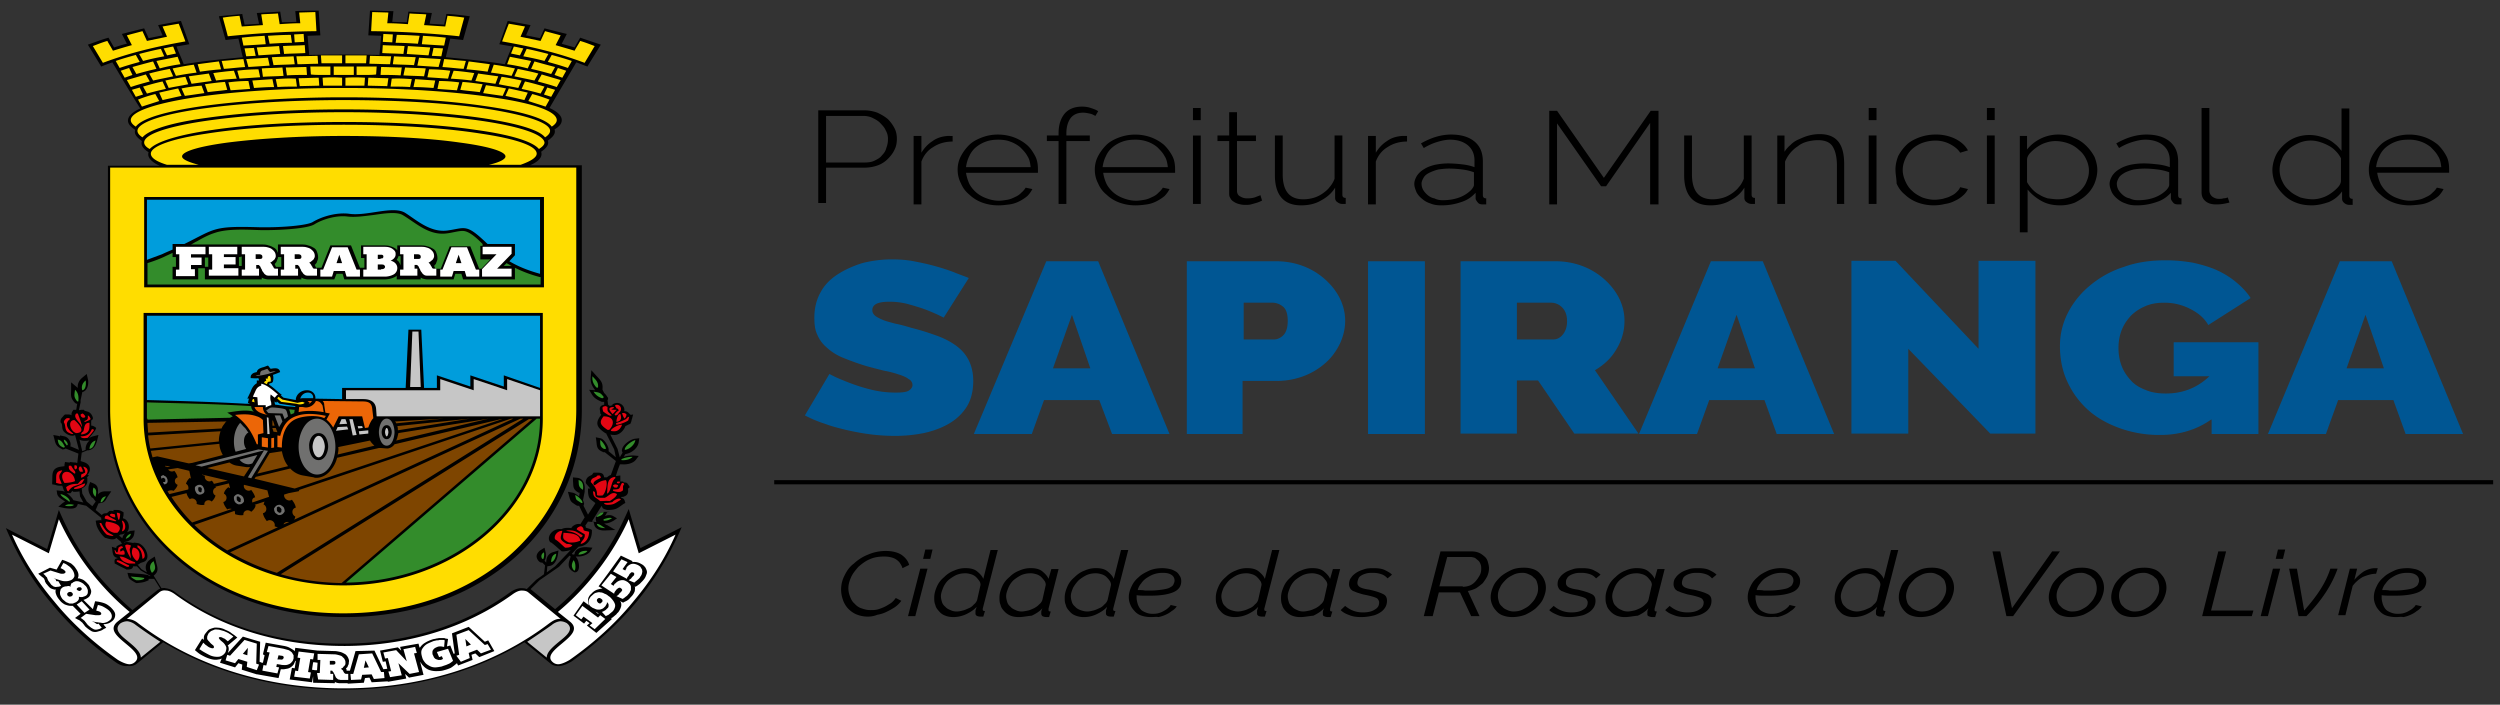 <svg width="149" height="42" fill="none" xmlns="http://www.w3.org/2000/svg"><rect width="100%" height="100%" fill="#333333" stroke="none"/><path d="m7.097 31.92.2.166v-.027a.503.503 0 0 1 .165-.278c-.033.028-.1.028-.133.056l-.166.027-.066.056Zm-2.193-5.025.199-.083v-.055c0-.167.066-.361.233-.5h-.067c-.166.028-.399.028-.532-.056l.167.694Zm-.532 2.915.598.139c-.066-.111-.133-.25-.2-.361l-.033-.305c-.1.027-.199.027-.266.027h-.1l-.066-.055c0 .028-.033.028-.033.055l-.066.084h-.133c-.033 0-.1 0-.133-.028.2.139.365.305.432.444ZM6.698 3.717c-.233.083-.465.166-.665.25l-.797-1.305c.399-.139.83-.305 1.23-.416l.332.582c.266-.083.498-.166.764-.222l-.3-.583c.433-.11.865-.222 1.33-.333l.266.583.83-.166-.265-.611c.465-.083.897-.167 1.362-.25l.499 1.388c-.266.056-.499.083-.764.139.132.36.299.694.431 1.055 1.164-.195 2.327-.306 3.523-.417-.1-.36-.166-.721-.266-1.11l-.764.083L13.045.97c.465-.056.93-.084 1.396-.14.033.223.1.417.133.64l.864-.056-.133-.639L16.7.691l.1.638.864-.027-.066-.639c.465-.027.93-.028 1.395-.028l.1 1.472-.764.027.1 1.139c1.428-.028 2.758-.028 4.187 0l.1-1.139-.765-.027.1-1.472c.465 0 .93.028 1.395.028l-.066.639.864.027c.033-.222.066-.444.1-.638l1.395.083-.133.639.864.055c.034-.222.1-.416.133-.638h.1c.432.028.864.083 1.296.139L27.6 2.384l-.764-.083-.266 1.11c1.196.111 2.326.222 3.522.417.133-.361.266-.694.433-1.055-.266-.056-.499-.083-.765-.139l.499-1.388c.465.083.897.167 1.362.25l-.266.61c.266.056.532.112.831.167l.266-.583c.432.111.864.222 1.33.333l-.3.583c.266.084.498.14.764.222l.333-.582c.398.138.83.277 1.23.416-.267.444-.532.86-.798 1.305-.233-.084-.432-.167-.665-.25-.532.916-1.063 1.804-1.595 2.72.432.194.731.444.731.722 0 .25-.2.416-.432.555.1.278-.166.5-.399.666.1.278-.166.5-.399.666.133.39-.332.667-.664.805h3.09v14.574c0 3.47-1.495 6.607-4.054 8.855-2.492 2.165-5.948 3.498-10.069 3.498-4.087 0-7.576-1.333-10.069-3.498-2.558-2.248-4.054-5.385-4.054-8.827V9.879h3.09c-.332-.139-.797-.444-.664-.805-.266-.166-.498-.388-.399-.666-.232-.167-.498-.389-.399-.666-.199-.139-.432-.306-.432-.555 0-.278.3-.528.732-.722-.599-.944-1.13-1.86-1.662-2.748Zm.2 35.753c-1.463-1.027-2.759-2.193-3.822-3.498C1.88 34.557 1.049 33.113.35 31.476l2.459 1.249.698-2.332c.631 1.471 1.362 2.72 2.426 3.997.598.694 1.262 1.36 1.96 1.971l1.496-1.194a.765.765 0 0 1 .166-.083l-.366-.583h-.332v.084l-.133.055c-.2.083-.332.083-.532.111h-.066l-.067-.028c-.132-.083-.365-.194-.398-.333l-.067-.25.3.028c.265.028.531.028.797.084l.166.027v.056h.133l-.598-.333-.233-.25h-.232c0 .139-.133.194-.333.194H7.53l-.033-.028a9.942 9.942 0 0 1-.599-.305l-.066-.028v-.055c-.033-.167.033-.25.166-.25v-.028c-.233-.055-.266-.194-.299-.416l-.033-.25.266.083v-.083l.033-.028c.1-.083.2-.11.299-.139l-.067-.138-.265-.222c-.133.166-.466.055-.632 0h-.033l-.033-.028c-.2-.167-.465-.555-.499-.805l-.033-.194.2-.028h.166l-.034-.028v-.111l-.897-.722-.498-.11c-.067.249-.2.332-.798.249l-.365-.083.265-.222c.034-.028.1-.056.133-.084-.166-.139-.398-.222-.465-.444l-.033-.222.266.028a.71.71 0 0 1 .232.055c-.066-.055-.1-.166-.133-.277l-.033-.084h-.066c-.166 0-.2 0-.366-.055l-.166-.028v-.139c.033-.388-.1-.832.532-.916l.2-.027V27.7l.032-.166.2.028h.1v-.028l.232.028c.067 0 .1 0 .166.027h.033l.067-.555-.764-.305c-.067.055-.133.055-.2.055l-.033-.027c-.332-.167-.366-.306-.432-.583l-.067-.25.3.055c.033 0 .066.028.1.028v-.055l.265.055c.233.056.366.305.366.472v.083l-.034.028.532.222-.232-.888c-.167.11-.432 0-.565-.111-.3-.222-.133-.444-.266-.61l-.033-.029v-.055c0-.195.1-.222.199-.361l.066-.056h.1c.133 0 .233 0 .3.056-.034-.083 0-.194.066-.278l.033-.055h.166c.033-.111.033-.25.066-.361-.033 0-.066 0-.1-.028l-.032-.027-.034-.028c-.266-.306-.2-.444-.2-.805v-.389l.333.278.067.055c-.034-.222.066-.444.266-.61l.265-.223.067.306c.066.25 0 .694-.332.777-.034.167-.067.333-.1.472v.139c-.033.138-.067.305-.1.444l.033.028a.351.351 0 0 1 .167-.028h.1l.032.055.2.056c.166.055.266.222.299.36v.084l-.067.055-.033.028v.306c.1 0 .133.027.233.083l.066.055-.033.084c-.033.11-.332.416-.399.527l-.033.028a.757.757 0 0 1 .266-.139l.332-.083-.066.277c-.067.25-.166.583-.532.639h-.066l-.333.139-.066.5.166.055c.465.139.465.527.233.777h.1l-.134.167h.034v.222c0 .194-.167.333-.333.416l.034.305.265.472.333.278.2-.278-.167-.222c-.033 0-.1-.027-.1-.083a.702.702 0 0 1-.133-.666l.067-.195.2.084c.331.139.265.416.265.666.066-.111.233-.194.432-.194h.366l-.167.25c-.133.166-.166.416-.465.444l-.133.027-.166.389.366.305c.066-.083.132-.11.299-.11l.1-.084.066-.056h.1c.033 0 .066 0 .132.028v-.083h.2c.133 0 .2.028.299.083l.1.056v.083c0 .056 0 .139-.034.222v.056c.333.055.466.583.233.832l.2-.083.265-.028-.033.223c-.033.222-.233.388-.465.444l-.133.027v.028c.133-.055.232-.028.399 0l.166.028v-.028l.232.028c.432.055.898.971.333 1.138l-.166.055s0 .028-.034.028l-.066.056h-.067l.233.277c.133.084.233.14.332.195-.133-.278-.1-.556.2-.778l.266-.166.066.278c.066.333.233.582-.133.86l.465.75c.067 0 .166-.028.233 0 .2.027.399.083.598.25 2.791 2.053 6.28 3.053 9.97 3.053 3.688 0 7.177-1.027 9.969-3.054.199-.139.398-.222.598-.25.166 0 .299 0 .399.056l.564-.555.466-.333.066-.528-.166-.166c-.166.027-.3-.167-.332-.306-.034-.166.066-.305.199-.416l.266-.166.066.277c.033.139.033.36-.066.5l.1.11c0-.277.1-.554.465-.638l.266-.083-.034.25c-.033.222-.166.61-.465.666l-.166.028-.033.36.498-.36.93-.972c-.099.028-.199.056-.431.084h-.1l-.066-.056c-.2-.166-.366-.333-.565-.472l-.067-.028-.033-.055c-.166-.305.2-.75.631-.722h.1c.133-.083.399-.083.565-.055.066-.14.266-.25.432-.25h.066l.034.027.265-.416-.332-.694h-.099l-.067-.028c-.332-.222-.332-.194-.432-.555l-.067-.25.3.056c.1.028.232.111.365.222l.033-.222c-.033 0-.066 0-.1-.028-.332-.194-.265-.389-.298-.666v-.222l.266.028c.398.055.465.471.431.75v.082l-.1.5a.744.744 0 0 1 .067.222l-.033.111.266.528.432-.667v-.027c-.3-.25-.399-.223-.432-.667v-.194h.133a5.724 5.724 0 0 0-.233-.277l-.033-.056v-.056c.033-.388.365-.36.399-.471l.066-.084h.233c.266 0 .365.056.398.278h.167c.066-.056.133-.111.232-.139l.3-.833-.665-.527h-.1l-.033-.028c-.366-.139-.333-.388-.366-.638l-.033-.222.266.055c.233.028.532.528.498.722v.055l.432.361-.1-.472-.464-.916v-.027l-.067-.028c-.498-.333-.631-.583-.266-1.055l.033-.056c-.033 0-.033-.027-.033-.027l-.033-.028v-.056c0-.11-.066-.222 0-.333.033-.083.133-.11.233-.139v-.166h-.133c-.266-.111-.466-.222-.599-.444l-.166-.278.366.028c-.2-.25-.3-.472-.266-.777l.033-.417.3.333c.265.278.398.417.365.778v.055l.1.194a.977.977 0 0 1 .199.25l.033.028v.056c0 .027 0 .055-.033.083l.033.277.033.028c.034.028.067.028.067.056.066-.028.1-.028.166-.056v-.055l.066-.028c.366-.167.698.139.632.444.133 0 .2.028.299.139l.066.055v.028l.166-.028-.066.25c-.033.083-.033.167-.066.222l-.034.084-.066.027c-.066.028-.166.084-.233.111-.066.223-.332.528-.631.528-.1 0-.166 0-.266-.028l.432.86.133.5.166-.277-.033-.084c-.066-.305.465-.721.797-.75l.233-.027-.033.222c-.033.333-.399.666-.798.722l-.1.166c.167-.055.366-.083.566-.083l.332.028-.166.222c-.166.222-.532.305-.831.278h-.133v.027c-.1.25-.166.445-.233.667h.034l.232-.028V28.7h.166l.034.055c.199 0 .199.028.299.167l.066.11-.1.084c-.033.028.1.361-.232.472-.033.028-.1.028-.166.028 0 .027 0 .027-.033.055.1 0 .199.056.232.195l.033.11-.1.056c-.365.25-.431.361-.93.361h-.066c-.166-.056-.266-.056-.3-.222h-.033c-.166.277-.365.583-.565.916l.266.028-.033-.139v-.139l.066-.055c.167-.167.233-.278.532-.278h.233l-.166.028a.53.53 0 0 1-.133.222c.166-.056.332-.083.498 0l.233.139-.2.139c-.199.11-.332.166-.565.166a.72.72 0 0 0 .2.111l.465.278-.565.027c-.332.028-.664-.083-.698-.388l-.033-.111-.332-.028-.166.25c.033.028.033.055.033.11.066.029.2.056.266.084l.1.056v.083c0 .36-.167.777-.632.888l-.166.028-.399.416.067.056.1-.028v-.055c.066-.306.465-.389.764-.361l.299.028-.133.221c-.133.195-.465.306-.698.306h-.166l.033.055c.166.167.3.889-.1.889-.432-.195-.399-.5-.266-.833l.034-.111-.067-.056-.631.667-1.163.805-.532.527 1.462 1.194a14.618 14.618 0 0 0 1.96-1.971c1.064-1.277 1.795-2.554 2.427-3.998l.697 2.332 2.46-1.249a18.058 18.058 0 0 1-2.725 4.497c-1.097 1.305-2.393 2.47-3.822 3.498-.266.166-.498.25-.698.277-.232.028-.432-.028-.565-.139l-1.561-1.276c-3.157 1.887-6.913 2.83-10.767 2.83-3.888 0-7.61-.943-10.767-2.83L8.16 39.553c-.133.111-.332.167-.565.14-.232.027-.465-.056-.698-.223Z" fill="#000"/><path fill-rule="evenodd" clip-rule="evenodd" d="M16.734 34.224c1.13.333 2.36.5 3.622.527L31.72 24.98h-.2l-14.787 9.244Zm-3.024-1.305c.864.5 1.794.916 2.791 1.222l14.688-9.189h-.166L13.71 32.92Zm3.821-1.943 13.06-6.024h-.133L17.83 29.2c0 .028 0 .084-.066.084l-.565.11-.266.084c-.033.25.266.444.465.305.1.14.2.278.233.472-.266.056-.266.417-.033.528a.453.453 0 0 1-.067.194Zm-.631.277.332-.138c-.166-.028-.299.027-.332.139Zm-5.317.028c.565.556 1.23 1.083 1.96 1.527l3.024-1.388c-.066 0-.132-.028-.199-.055.067-.25-.232-.472-.465-.306-.1-.139-.2-.277-.233-.472.266-.055.266-.416.034-.527.033-.056.033-.111.066-.167l-.598.195c.033 0 .033.027.066.027-.033.167-.133.278-.266.389-.199-.194-.498-.056-.465.194-.166.028-.332 0-.498-.055 0-.083 0-.139-.034-.195l-2.392.833Zm5.981-2.165 12.362-4.136h-.066l-6.347 1.499a.594.594 0 0 1-.399.25c-.166 0-.3-.028-.465-.028h-.067l-2.492.583a1.75 1.75 0 0 1-.3.639c-.232.333-.564.555-.93.555-.066 0-.1 0-.166-.028l-.631-.111a1.338 1.338 0 0 1-.764-.416l-2.06.5-.067.11 2.392.583Zm-2.525.833.897-.306.1-.027-.1-.389-1.396-.333c-.066.25.233.444.432.305.1.14.2.278.233.444-.166.028-.2.167-.166.306Zm-4.819-.333a9.89 9.89 0 0 0 1.23 1.526l2.36-.805a.31.31 0 0 0-.267.028c-.1-.138-.199-.277-.232-.444.232-.055.266-.389.033-.5.033-.166.133-.277.266-.388.033.028.066.055.1.055l-.067-.277-.797.194c0 .028 0 .028.033.056-.233.055-.233.388-.033.471a.73.73 0 0 1-.233.361c-.166-.166-.465-.055-.432.195a.859.859 0 0 1-.465-.056c.066-.222-.233-.416-.399-.277a.806.806 0 0 1-.2-.361l-.897.222Zm13.392-3.36 5.517-1.304-5.384.86c-.033.14-.066.306-.133.445Zm-3.489.834 2.193-.528c-.1-.083-.199-.194-.265-.305l-1.895.389c.034.138 0 .305-.033.444Zm-4.785 1.138 1.828-.444c0-.028-.034-.028-.034-.056-.166-.222-.265-.5-.332-.833l-.73.111-.732 1.222Zm-2.592.61.83-.194-1.528-.36v.027c.067 0 .1.028.166.056-.066.222.233.416.399.277.067.056.1.111.133.195Zm-2.758.445.1.166 1.13-.277c.033-.111 0-.278-.134-.334a.732.732 0 0 1 .233-.36l.066.055-.1-.472-.697-.166-.565.083a.267.267 0 0 0 .366.083.9.9 0 0 1 .199.389c-.2.055-.233.36 0 .444-.033.139-.133.25-.233.36a.416.416 0 0 0-.365.029Zm13.724-3.637L28 24.952l-4.32.444c.033.084.033.167.033.25Zm-7.277 1.166.1-.028H16.5l-.066.028ZM9.988 27.84l.166-.028-.3-.055v.055c.034 0 .1 0 .134.028Zm-.997-.971c.033.138.066.277.1.388l.265-.055h.034l1.86.416.2-.028 1.828-.471c-.1-.195-.2-.417-.2-.667l-4.087.417Zm7.444-1.36h-.2v.027c.033.056.033.111.067.195l.232.027-.1-.25Zm7.177-.278 2.792-.278h-.033l-2.825.167c.033.028.066.083.066.11Zm-14.787.722c.033.25.066.5.133.777l4.087-.417v-.027c0-.195.033-.389.1-.583l-4.32.25Zm6.081 1.887h-.233l-.531-.083a.962.962 0 0 1-.466-.194l-1.329.333 2.193.5.366-.556Zm1.33-2.47h.132l-.1-.306h-.033v.306Zm-7.445-.167c0 .194.034.389.034.583l4.386-.25c.033-.11.1-.194.166-.277.034-.056.067-.111.133-.14l-4.719.084Z" fill="#7E4500"/><path fill-rule="evenodd" clip-rule="evenodd" d="M36.739 25.313c-.034-.055-.034-.055 0-.11.166-.029.398-.14.565-.223.066-.056.1-.139.199-.139-.033.083-.033.167-.067.222-.166.111-.531.25-.697.25Zm-3.058 7.329c-.232-.195-.365-.361-.598-.5-.1-.222.166-.528.432-.5-.1.417-.232.5.266.777.1 0 .2 0 .332.084-.1.139-.299.139-.432.139Zm.233-.306c-.399-.194-.366-.25-.332-.583.365.028.963.028.997.472-.266.111-.4.111-.665.111Zm.698-.305c-.266-.278-.499-.333-.864-.389.033-.055.399-.028.465 0 .133.028.233.111.498.25.034.056-.033.111-.1.139Zm0 .388c0-.166.299-.305.232-.582-.166-.084-.332-.195-.465-.278-.033-.083.133-.194.266-.194.066.055.133.083.133.222.1.083.2.055.332.11 0 .278-.133.64-.498.722Zm.963-2.914c.034-.333-.166-.555-.365-.777.033-.306.299-.223.399-.39.133 0 .166-.027.2.14-.134.083-.566.222-.4.444.166-.028.233-.25.698-.306.133.111 0 .778-.2.916-.099 0-.265.028-.331-.027Zm.599-.084c.066-.388-.067-.943.498-.999v.083c-.266.167-.232.833-.498.916Zm-.4.445c-.331-.278-.398-.195-.431-.583.232 0 .033.305.266.36.066.028.2.028.432.028.266-.11.432-.416.73-.222-.032.167-.265.305-.431.417-.2-.028-.399 0-.565 0Zm.4.222c-.1-.028-.166-.028-.166-.111.166 0 .299 0 .498-.056.066-.11.432-.305.498-.139-.398.25-.432.306-.83.306Zm.365-.833v-.083c.499 0 .332-.084.532-.389.133 0 .066 0 .133.083-.166.14.033.361-.166.417-.067.055-.266.055-.499-.028Zm.3-.444c-.1-.028-.067-.056-.067-.084.033-.027.066-.027.166-.027.033.11-.067.11-.1.11Zm-.2.25c-.1-.056-.1-.111-.1-.14.1-.055.133-.082.3 0 0 .056-.034.084-.067.14h-.133Zm.033-4.303c-.033-.028-.033-.028-.033-.083.1-.084.1-.14.232-.195 0-.055-.033-.138-.132-.138-.034-.14-.1-.084-.067-.195.266-.11.499.25.2.472a.205.205 0 0 1-.2.139Zm-.465.86c-.465-.305-.499-.471-.233-.804.665 0 .665.471.333.805h-.1Zm.1-.86c-.067-.028-.366-.222-.366-.25-.033-.194-.1-.277.166-.305.033.027.067.027.1.055 0 .278-.033.222.233.472.033.056-.034.056-.133.028Zm.332.944c-.166 0-.166 0-.233-.028 0-.139.499-.389.665-.36-.033.138-.2.388-.432.388Zm.565-.778c-.067-.11-.067-.11-.133-.305.1 0 .166-.028.266.083 0 .084-.034.14-.1.25 0-.028-.033-.028-.033-.028Zm-.465.223c0-.14.066-.472.232-.472.067.194.1.416-.232.472Zm-.233-.472c-.166-.195-.332-.389.033-.417.166.056-.1.111-.1.14.067.027.167.027.3.027v.028c-.034 0-.2.222-.233.222Zm-28.38 8.744c-.265-.25-.331-.5-.199-.777.4 0 .499.527.266.777h-.066Zm-.331-.14c-.133-.193-.333-.638-.333-.776.1-.084.2-.028.333 0 0 .055 0 .055-.067.222 0 .139.067.36.067.555Zm-.765-.249c-.133 0-.166-.028-.2-.25h.034c.166.361.166-.028.2-.139.1-.083.232-.138.265 0-.133.084-.166.028-.166.223.133 0 .1-.084.2-.056.066.056.066.111.066.222-.033.056-.332.028-.399 0Zm.665.555c-.332-.083-.465-.194-.565-.416.332 0 .532.222.897.333.033.028.033.028.033.083h-.365Zm-.133.195c-.233-.111-.233-.111-.598-.306-.033-.11.066-.083.166-.055.166.055.399.222.565.277 0 .084 0 .084-.133.084Zm-1.196-1.916c-.2-.166-.4-.527-.432-.694h.1s.132.306.332.5c.1.11.332.194.398.25-.066.055-.332-.028-.398-.056Zm.432-.11c-.366-.084-.632-.417-.466-.667.366.028 1.13.222.665.666h-.2Zm.465-.084c.1-.305.066-.389 0-.639.2 0 .332.583 0 .639Zm-.432-.61c-.565-.14-.565-.14-.598-.167.033-.14.033-.167.2-.167.099.111.298.167.498.305-.034.056-.034.028-.1.028Zm-.266-.334c-.033-.083 0-.055.066-.11.067 0 .133.027.2.027.033.055.033.083.033.194a.461.461 0 0 1-.299-.11Zm.498.25c-.033-.028-.1-.389-.1-.416.067 0 .1 0 .2.055 0 .056-.033.417-.1.36Zm-2.625-1.832c-.033-.028-.033-.028 0-.083.166-.056.432-.195.632-.25 0 .25-.4.333-.632.333Zm-.498-.111c.232-.167.399-.195.698-.195.1-.11.232-.305.398-.277-.066.083-.1.166-.166.25-.365.194-.531.083-.797.472-.1-.028-.1-.167-.133-.25Zm-.1-.25c-.498-.805.532-.916.631-.111-.166.083-.465.111-.63.111Zm-.498 0c.033-.36-.1-.694.365-.75-.066.167-.2.223-.166.417 0 .11.1.25.133.389-.166 0-.166-.028-.332-.056Zm1.096-.555c-.266-.195-.365-.222-.332-.472h.133c.066.11.133.222.232.333 0 .083.067.111-.033.139Zm.033-.25c-.066-.111-.033-.167-.033-.25.034 0 .1 0 .133.028.033.11.033.194-.1.222Zm.3.139c-.1-.167-.1-.167-.034-.306h.1c.033.111.1.167.1.306H4.77Zm.066.36v-.194c.066-.027.166-.083.233-.11.033-.167-.1-.278-.1-.362.399.084.299.528-.133.667Zm-.798-2.72c-.199-.166-.1-.388-.232-.583 0-.11.066-.166.166-.25.1 0 .166-.027.2.056-.366.25-.134.639.199.86-.067.084-.266-.055-.333-.083Zm.499.056c-.366-.111-.532-.777-.1-.777.2.166.765.749.1.777Zm.332-.389c-.133-.305-.531-.527-.332-.777h.1s.332.86.232.777Zm.067-.527c-.133-.056-.133-.14-.133-.195.1-.055.1-.055.133-.055.1.083.266.25 0 .25Zm.133.25c-.067-.028-.034-.056-.034-.056.233-.083.2-.139.2-.333.066.028.133.111.166.222-.1.083-.2.111-.332.167Zm-.233.75c0-.112.066-.14.133-.195.066-.167.033-.528.365-.5 0 .333.034.638-.498.694Zm-.033.11c.365 0 .531-.11.664-.416.1-.028.067 0 .133.027 0 .056-.299.39-.365.472-.133.028-.399.056-.432-.083Zm3.688 7.3c-.033-.305-.066-.527-.299-.693v-.111c.266.027.632.721.3.805Z" fill="#E30613"/><path fill-rule="evenodd" clip-rule="evenodd" d="M32.85 33.502c0-.222.067-.444.3-.5 0 .111-.1.472-.3.5Zm1.363.5c-.2-.222-.133-.417-.033-.611.166.139.133.694.033.61Zm.498-4.83c-.265-.167-.199-.334-.232-.556.266.028.299.334.266.556 0 .027 0 .027-.033 0Zm-.066.805c-.332-.222-.299-.14-.366-.472.1.027.466.305.432.472h-.066Zm.93 1.249c.167 0 .3.139.499.25-.233 0-.465-.056-.498-.25Zm.432-.194c-.033 0-.033-.028-.033-.028v-.056c.1-.028.366-.139.499-.055-.2.11-.3.139-.465.139Zm-.431-.223v-.055c.132-.111.199-.222.398-.222-.033.166-.266.25-.398.277Zm.299-7.078a.882.882 0 0 1-.499-.389c.366.056.399.056.598.306 0 .083-.033.083-.1.083Zm.133 3.026c-.266-.111-.233-.334-.233-.528.066 0 .365.389.332.528h-.1Zm1.23.055c-.034-.194.398-.527.63-.583-.033.25-.332.555-.63.583Zm-.2.61v-.055c.166-.083.398-.139.664-.139-.1.111-.332.223-.664.195Zm-1.496-4.33c-.133-.166-.266-.333-.232-.666.232.25.365.361.332.666-.033.028-.067 0-.1 0ZM8.127 34.585c-.133-.056-.3-.167-.332-.223.232.028.498.028.797.084v.055c-.166.084-.299.084-.465.084Zm-.631-2.471a.437.437 0 0 1 .299-.305c0 .139-.133.25-.3.305ZM6 29.949c0-.167.1-.361.332-.361-.1.083-.166.333-.332.36Zm-.332-.361c-.133-.139-.166-.305-.1-.527.266.11.133.471.133.527-.033.028-.033.028-.033 0Zm-1.562.305c-.133-.139-.465-.277-.498-.444.199.028.531.222.564.444h-.066Zm-.233.25c.166-.139.432-.083.532-.055-.066.11-.399.083-.532.055Zm-.1-3.47c-.298-.138-.298-.277-.332-.472.233.028.333.25.432.444-.066.028-.066.028-.1.028Zm.2-.138c-.1-.14-.166-.195-.166-.334.1.028.233.167.233.306-.067.055-.067.055-.067.027Zm1.362.222c0-.195.133-.445.366-.5-.066.166-.1.444-.365.5Zm-.73-2.832c-.233-.277-.167-.388-.134-.694.266.222.2.583.2.694h-.067Zm.299-.666c-.067-.222 0-.416.199-.583.033.139.033.555-.2.583Zm4.253 10.188c.067.25.2.471-.1.694-.1-.14-.232-.472.1-.694Zm25.322-.39c.033-.193.332-.249.532-.221-.1.166-.432.222-.532.222ZM14.34 15.293v.028h-.1v.527h.167v.028-.583h-.067Zm2.226 0c0 .056 0 .111-.033.167-.033.055-.033.11-.066.166-.033.028-.067.084-.1.111.033.056.033.084.067.14 0 0 0 .027.033.027h.299v-.583h-.2v-.028Zm7.178 0c-.033.084-.066.139-.1.194l.1.084c.067.083.1.166.133.25v-.556h-.133v.028Zm5.018-.75-.166-.166c-.2-.194-.631-.583-.964-.61-.232-.028-.697.11-.963.138-1.097.167-1.861-.61-2.659-1.082-.399-.25-1.362-.056-1.828 0-.465.055-.996.138-1.462.083-.631-.083-1.462.139-1.994.472-.531.305-2.658.36-3.323.333-.764-.028-1.86-.083-2.592.166-.365.112-.73.306-1.063.5-.133.056-.233.139-.366.194h4.188c.133 0 .299 0 .432.056.133.028.232.083.332.139a.41.41 0 0 1 .2.25c.032.027.032.083.032.11v-.555h1.363c.133 0 .299 0 .432.056.133.028.233.083.332.139a.41.41 0 0 1 .2.25.854.854 0 0 1 .066.305c0 .056 0 .111-.033.194-.033.056-.033.111-.067.167-.033.028-.066.083-.1.11.034.056.034.084.067.14 0 0 0 .027.033.027h.3l.531-1.332h1.23l.531 1.332h.266v-.582h-.2v-.75h1.33c.133 0 .3 0 .432.056a.93.93 0 0 1 .3.138c.032.028.099.084.099.111v-.305h1.362c.133 0 .3 0 .432.056.133.027.233.083.333.138a.41.41 0 0 1 .2.25.854.854 0 0 1 .066.306c0 .055 0 .11-.034.194-.033.055-.033.11-.066.166-.033.028-.067.084-.1.111.033.056.033.084.067.14 0 0 0 .027.033.027h.299l.532-1.332h1.23l.53 1.332h.134l.531-.555h-.598v-.805h.133v-.111Zm1.728 1.305-.299-.166-.166.166h.465Zm1.695.667a7.534 7.534 0 0 1-1.495-.556v.694H27.6l-.1-.333h-.366l-.1.333h-1.562c-.1 0-.199-.027-.299-.055-.033-.028-.066-.028-.1-.056v.111h-1.428v-.222l-.067.056c-.2.11-.432.166-.698.166h-2.359l-.1-.333h-.365l-.133.333h-1.562c-.1 0-.2-.027-.3-.055-.032-.028-.066-.028-.099-.056v.111h-1.96c-.1 0-.2-.027-.3-.055-.033-.028-.066-.028-.1-.056v.111h-3.389v-.75h.2v-.582.028h-.2v.638h-.399v.666h-1.528v-.75h.2v-.582h-.2v-.25c-.166.083-.366.167-.532.25a8.75 8.75 0 0 1-.964.36v1.278H32.22v-.444h-.033Zm-14.622 7.91c-.1 0-.232-.027-.332-.027.033.083.067.194.1.305l.2-.083.032-.194Zm-8.773.528v.056l4.919-.111c.066-.028.1-.056.166-.083-.1-.084-.2-.14-.332-.223.531-.083 1.096-.194 1.595-.055a.427.427 0 0 1-.167-.333c-2.26-.139-4.452-.167-6.214-.222v.971h.034Zm11.83 9.771c6.381-.083 11.565-4.441 11.565-9.77h-.2l-11.364 9.77Zm11.698-1.415c-.067-.084-.1-.278.1-.389a.691.691 0 0 1-.034.389h-.066Z" fill="#338C2B"/><path fill-rule="evenodd" clip-rule="evenodd" d="M28.963 7.242c-2.16-.333-5.151-.555-8.474-.555-3.323 0-6.314.222-8.474.555-2.127.333-3.423.777-3.423 1.25 0 .166.166.305.332.388.4-.444 1.762-.86 3.756-1.138 2.06-.306 4.818-.472 7.842-.472s5.782.166 7.842.472c1.994.277 3.357.666 3.756 1.138.132-.083.332-.222.332-.389-.067-.472-1.363-.916-3.49-1.249Zm.265-.722c-2.226-.36-5.35-.555-8.74-.555-3.422 0-6.512.222-8.739.555-2.193.333-3.556.805-3.556 1.277 0 .167.167.306.3.389.398-.472 1.794-.888 3.854-1.166 2.16-.305 5.018-.5 8.142-.5 3.123 0 5.981.195 8.141.5 2.06.305 3.49.694 3.855 1.166.133-.083.3-.222.3-.389 0-.472-1.363-.916-3.556-1.277Zm-.565 1.444c-2.093-.333-4.984-.528-8.174-.528-3.19 0-6.082.195-8.175.528-2.06.305-3.323.75-3.323 1.193 0 .25.332.472.964.667h1.894c-.632-.167-.997-.333-.997-.5 0-.305 1.063-.61 2.758-.833 1.761-.222 4.187-.388 6.879-.388 2.691 0 5.117.138 6.878.388 1.695.222 2.759.528 2.759.833 0 .167-.366.36-.997.5h1.894c.631-.222.964-.444.964-.667 0-.471-1.263-.888-3.323-1.193Zm.864-2.138c-2.326-.36-5.516-.583-9.038-.583-3.523 0-6.713.223-9.039.583-2.26.361-3.655.833-3.655 1.333 0 .166.166.305.299.388.365-.5 1.827-.916 3.954-1.221 2.227-.305 5.184-.527 8.44-.527 3.257 0 6.215.194 8.441.527 2.127.305 3.59.722 3.955 1.221.133-.083.299-.222.299-.388 0-.528-1.396-1-3.655-1.333ZM34.38 9.99H6.565v14.407c0 3.414 1.462 6.523 3.988 8.716 2.426 2.138 5.882 3.442 9.902 3.442 4.055 0 7.477-1.304 9.903-3.442 2.526-2.22 3.988-5.302 3.988-8.716V9.99h.033ZM17.564 2.523l.565-.028-.033-.472-.565.028.033.472Zm-7.61.777.532-.11-.166-.417c-.2.028-.365.083-.565.11l.2.417Zm6.015-1.166.1.472c.432-.027.864-.055 1.33-.055l-.067-.472c-.465 0-.93.028-1.363.055Zm2.891-.277L18.794.719l-.964.028.067.638c-.399 0-.831.028-1.23.055l-.1-.638c-.332.028-.664.028-.996.056l.1.638c-.433.028-.832.056-1.263.083l-.133-.638c-.333.028-.665.055-.997.11.1.362.2.723.299 1.111a56.835 56.835 0 0 1 5.283-.305Zm-3.09.277c-.465.028-.897.056-1.362.111l.1.472c.464-.027.896-.055 1.328-.083l-.066-.5Zm3.423 2.332h.498v-.5h-1.196l.033.472c.2.028.432.028.665.028Zm.033.167.033.472h1.13v-.472a8.127 8.127 0 0 0-1.163 0Zm-1.363.5 1.164-.028-.034-.472c-.398 0-.797.028-1.196.028l.066.471Zm-1.428-.417.1.472c.398-.028.797-.028 1.162-.028l-.066-.472c-.399-.027-.798 0-1.196.028Zm-1.296.527c.398-.027.797-.055 1.196-.055l-.1-.472-1.196.083.1.444ZM13.61 4.91l.133.472c.399-.028.797-.055 1.163-.083l-.1-.472c-.398 0-.797.028-1.196.083Zm-1.23.583c.4-.055.798-.083 1.163-.139l-.132-.471c-.4.027-.798.083-1.197.138l.166.472Zm-1.561-.222.199.444c.399-.055.764-.11 1.163-.166l-.166-.444a8.853 8.853 0 0 0-1.196.166Zm-1.13.694c.365-.083.73-.166 1.13-.25l-.2-.444c-.399.083-.764.167-1.13.25l.2.444Zm-1.462-.028.232.417c.333-.111.698-.222 1.03-.333l-.232-.417a7.405 7.405 0 0 0-1.03.333ZM20.389 3.3h-1.263l.034.472h1.229V3.3Zm-2.658.528c.398 0 .83-.028 1.23-.028l-.034-.472-1.263.028.067.472Zm-.698.194.066.472c.399-.028.798-.028 1.197-.028l-.034-.472c-.399 0-.83.028-1.23.028Zm-.2 0c-.398.028-.83.028-1.23.056l.067.5c.4-.029.798-.029 1.23-.056l-.067-.5Zm-.133-.805-.066-.472c-.432.028-.897.056-1.33.083l.1.472 1.296-.083Zm1.496-.055-.033-.472c-.432.027-.864.027-1.296.055l.066.472c.399-.028.83-.028 1.263-.055Zm-1.994.25.1.471c.432-.027.83-.027 1.262-.055l-.066-.472c-.465.028-.864.028-1.296.055Zm-1.529-.056.565-.028-.1-.472-.564.028.1.472Zm.133.638c.432-.027.831-.055 1.263-.083l-.1-.472-1.296.083.133.472Zm-.664.222.133.472c.398-.027.797-.055 1.23-.083l-.1-.472c-.433 0-.865.028-1.263.083Zm-.2 0c-.399.028-.83.084-1.23.14l.167.443c.399-.055.797-.083 1.23-.11l-.167-.473Zm.565-.694c-.432.028-.864.084-1.296.111l.133.472c.432-.027.83-.083 1.263-.11l-.1-.473Zm-2.592.75c.432-.056.831-.111 1.263-.139l-.133-.472c-.432.056-.864.111-1.263.167l.133.444Zm-.664.277.166.445 1.196-.167-.166-.444-1.196.166Zm-.2.028c-.399.056-.797.139-1.196.222l.2.444c.398-.083.764-.138 1.162-.222l-.166-.444Zm-.299-.75-.166-.443c-.432.083-.83.166-1.263.25l.2.444a9.655 9.655 0 0 1 1.23-.25Zm.798.029c-.432.055-.831.138-1.263.222l.2.444c.431-.084.797-.14 1.229-.195l-.166-.471Zm-2.659.527.233.416 1.196-.25-.2-.444a15.4 15.4 0 0 0-1.229.278Zm-.365.777.232.417c.399-.111.731-.195 1.13-.278l-.2-.444c-.398.083-.764.194-1.162.305Zm-.2.056c-.166.055-.299.083-.465.138l.233.417.432-.139-.2-.416Zm-.764-.444.233.416c.398-.139.73-.222 1.13-.333l-.233-.417c-.366.111-.764.223-1.13.334Zm.964-1.139c.432-.11.797-.194 1.262-.277l-.199-.444c-.432.083-.864.194-1.296.305l.233.416Zm-.632.361.233.417c.399-.111.797-.222 1.196-.306l-.2-.444c-.431.111-.83.222-1.229.333Zm-.2.056-.498.166.233.417.465-.167-.2-.416Zm-.797-.417.233.417c.399-.139.798-.25 1.196-.361l-.232-.416c-.4.11-.798.222-1.197.36Zm16.483-1.11-.565-.028.033-.472.565.028-.033.472Zm7.61.777-.532-.11.166-.417c.2.028.366.083.565.11l-.2.417Zm-5.982-1.166-.1.472c-.432-.027-.864-.055-1.329-.055l.067-.472c.465 0 .897.028 1.362.055Zm-2.89-.277.066-1.138.963.028-.066.638c.399 0 .83.028 1.23.055l.099-.638c.332.028.665.028.997.056l-.133.638c.432.028.83.056 1.263.083l.133-.638c.332.028.664.055.997.11-.1.362-.2.723-.3 1.111a56.133 56.133 0 0 0-5.25-.305Zm3.09.277c.465.028.897.056 1.362.111l-.1.472c-.465-.027-.897-.055-1.329-.083l.067-.5Zm-4.121 1.833v.5H19.89v-.5h1.196Zm.665.5h-.499v-.5h1.196l-.033.471c-.2.028-.432.028-.665.028Zm0 .166-.034.472h-1.13v-.472a8.131 8.131 0 0 1 1.163 0Zm1.329.5-1.163-.028.033-.472c.399 0 .797.028 1.196.028l-.066.471Zm1.462-.417-.1.472c-.399-.028-.797-.028-1.163-.028l.067-.472c.398-.027.797 0 1.196.028Zm1.296.527c-.399-.027-.798-.055-1.196-.055l.1-.472 1.196.083-.1.444Zm1.529-.333-.133.472c-.4-.028-.798-.055-1.163-.083l.1-.472c.398 0 .797.028 1.195.083Zm1.23.583c-.4-.055-.799-.083-1.164-.139l.133-.471c.399.027.797.083 1.196.138l-.166.472Zm1.56-.222-.199.444c-.398-.055-.764-.11-1.163-.166l.167-.472c.398.055.797.11 1.196.194Zm1.098.694a62.317 62.317 0 0 0-1.13-.25l.2-.444c.398.083.763.167 1.129.25l-.2.444Zm1.495-.028-.233.417c-.332-.111-.698-.222-1.03-.333l.233-.417c.332.084.664.195 1.03.333ZM20.589 3.3h1.262l-.033.472h-1.23V3.3Zm2.658.528c-.399 0-.83-.028-1.23-.028l.034-.472 1.262.028-.066.472Zm.698.194-.067.472c-.398-.028-.797-.028-1.196-.028l.033-.472c.399 0 .798.028 1.23.028Zm.2 0c.398.028.83.028 1.229.056l-.1.471c-.399-.027-.798-.027-1.23-.055l.1-.472Zm.099-.805.066-.472c.432.028.898.056 1.33.083l-.1.472-1.296-.083Zm-1.462-.055.033-.472c.432.027.864.027 1.296.055l-.067.472c-.432-.028-.83-.028-1.262-.055Zm1.994.25-.1.471c-.432-.027-.83-.027-1.263-.055l.067-.472c.431.028.863.028 1.296.055Zm1.528-.056-.565-.028.1-.472.565.028-.1.472Zm-.166.638c-.432-.027-.83-.055-1.263-.083l.1-.472 1.296.083-.133.472Zm.698.222-.133.472c-.399-.027-.798-.055-1.23-.083l.1-.472c.432 0 .83.028 1.263.083Zm.2 0c.431.028.83.084 1.229.14l-.166.443a16.583 16.583 0 0 0-1.23-.11l.166-.473Zm-.566-.694c.432.028.864.084 1.296.111l-.133.472c-.432-.027-.83-.083-1.262-.11l.1-.473Zm2.592.75c-.432-.056-.83-.111-1.263-.139l.134-.472c.431.056.863.111 1.262.167l-.133.444Zm.632.277-.166.445-1.197-.167.166-.444 1.197.166Zm.2.028c.398.056.797.139 1.195.222l-.199.444c-.399-.083-.764-.138-1.163-.222l.166-.444Zm.331-.75.166-.443c.433.083.831.166 1.263.25l-.2.444a9.655 9.655 0 0 0-1.229-.25Zm-.797.029c.432.055.83.138 1.263.222l-.2.444a18.848 18.848 0 0 0-1.23-.195l.167-.471Zm2.658.527-.232.416-1.197-.25.2-.444c.399.084.83.167 1.23.278Zm.366.777-.233.417a16.74 16.74 0 0 0-1.13-.278l.2-.444c.398.083.764.194 1.163.305Zm.166.056c.166.055.3.083.465.138l-.232.417-.432-.139.199-.416Zm.797-.444-.232.416c-.399-.139-.731-.222-1.13-.333l.233-.417c.365.111.764.223 1.13.334Zm-.963-1.139a16.274 16.274 0 0 0-1.263-.277l.2-.444c.431.083.863.194 1.296.305l-.233.416Zm.631.361-.232.417c-.4-.111-.798-.222-1.197-.306l.2-.444c.398.111.797.222 1.23.333Zm.166.056.499.166-.233.417-.465-.167.2-.416Zm.831-.417-.233.417c-.398-.139-.797-.25-1.196-.361l.233-.416c.399.11.797.222 1.196.36Zm-4.154-1.165c.133-.361.266-.722.4-1.055.331.055.63.11.963.166l-.266.611 1.196.25.266-.583c.3.083.631.166.93.25l-.299.583c.366.11.765.222 1.13.333.1-.195.233-.389.333-.583.299.083.565.194.864.305l-.599 1c-1.628-.611-3.19-.972-4.918-1.277Zm2.46 16.183H8.558v6.301c0 5.469 5.35 9.938 11.897 9.938 6.546 0 11.896-4.47 11.896-9.938v-6.301h.033ZM8.591 17.124H32.42V11.74H8.592v5.385Zm8.241 6.69-.232-.166c-.034.027-.067.083-.067.11l.233.195.897.111c.1.028.2.055.3.028a.311.311 0 0 0 .199-.084c-.067-.027-.1-.055-.133-.055-.067 0-.167.028-.3.055l-.897-.194Zm-1.76-.028-.067.14.166.055-.033-.195h-.067Zm.93-1.36c-.034.028-.067.084-.034.139h-.133l.034.139c-.067 0-.1.027-.133.11.066.029.1.056.166.084l.066-.139c.034 0 .167-.027.167-.027v-.111c0-.056 0-.111-.034-.167 0-.056-.066-.056-.1-.028ZM11.05 2.468c-.133-.361-.266-.722-.399-1.055-.332.055-.631.11-.963.166l.266.611-1.197.25-.266-.583c-.299.083-.631.166-.93.25l.299.583c-.399.11-.764.222-1.13.333-.1-.195-.232-.389-.332-.583-.3.083-.565.194-.864.305l.598 1c1.628-.611 3.19-.972 4.918-1.277Z" fill="#FD0"/><path fill-rule="evenodd" clip-rule="evenodd" d="M17 24.203c.199.027.398.027.598.055v-.055l-.93-.139-.167-.139c0 .028-.033.056-.033.083l-.1-.083c0 .056 0 .111.033.194.1 0 .4.056.599.084Zm15.186-5.386H8.758v5.025c1.96.055 3.955.11 5.915.222h.233l-.133-.056c.033-.083.033-.166.066-.25h-.1l.2-.416c.067-.194.166-.388.366-.5v-.166h.133c0-.055-.034-.083-.034-.139-.166.028-.299 0-.465 0 0-.083 0-.166.067-.222.066-.083.166-.11.299-.139.033-.166.166-.222.332-.277.133-.028.233-.084.332-.111.067.055.1.139.167.194.132-.028.332-.055.431 0 .1.056.1.111.133.194-.133.056-.265.111-.432.167a.768.768 0 0 1 0 .389c-.033.083-.1.11-.199.11l-.033.084c.266.166.498.416.764.61-.033 0-.033.028-.066.028l.166.14.73.138v-.056c.034-.277.3-.527.666-.527.332 0 .531.25.498.5l1.595.027v-.666h3.788l.166-3.47h.765l.166 3.47h.764v-.75l1.994.667v-.666l1.994.666v-.666l2.16.75v-4.303Zm-14.29 4.942c.067-.028.167-.028.3-.028h.465c.033-.167-.1-.333-.299-.333a.47.47 0 0 0-.465.36Zm14.29-7.44v-4.413H8.758v3.58c.3-.11.598-.222.898-.333.232-.11.431-.194.63-.277v-.333h.699c1.86-.916 1.695-1.083 4.453-1 1.362.028 2.857-.11 3.19-.305.598-.36 1.462-.583 2.16-.5 1.063.167 2.625-.5 3.356-.055.665.416 1.496 1.194 2.526 1.055.997-.14 1.096-.389 2.093.527.1.083.2.194.3.278h1.628v.666l-.333.36c.465.278 1.03.528 1.828.75Z" fill="#009DDC"/><path fill-rule="evenodd" clip-rule="evenodd" d="m28.73 16.042.864-.889h-.83v-.444h1.727v.417l-.864.888h.864v.472H28.73v-.444Zm-1.23-.361-.166-.5-.166.5h.332Zm-1.329.388h.2l.531-1.332h.93l.532 1.332h.2v.417h-.765l-.1-.333h-.664l-.1.333h-.697v-.417h-.067Zm-1.263-.638c.067 0 .1 0 .133-.028.034-.028.034-.055.034-.11 0-.084-.067-.14-.2-.14h-.2v.278h.233Zm-1.063.638h.2v-.916h-.2v-.444h1.163c.133 0 .266 0 .366.028.1.028.2.056.266.111a.783.783 0 0 1 .166.167.457.457 0 0 1 .066.222c0 .055 0 .11-.033.138 0 .028-.033.084-.067.111a73.26 73.26 0 0 0-.1.084c-.032.027-.066.055-.132.083a.4.4 0 0 1 .1.111c.033.028.033.083.066.111.033.028.033.083.066.111.034.028.067.028.133.028h.1v.416h-.498c-.067 0-.133 0-.2-.027-.033-.028-.1-.056-.133-.111-.033-.056-.066-.084-.1-.14-.033-.055-.033-.11-.066-.138-.033-.056-.033-.083-.066-.139-.034-.028-.067-.083-.1-.083h-.133v.222h.166v.416h-1.03v-.36Zm-1.13-.027c.067 0 .1 0 .166-.028.034-.028.067-.056.067-.111 0-.056-.033-.083-.067-.111-.033-.028-.1-.028-.166-.028h-.2v.305h.2v-.027Zm-.033-.639c.066 0 .133 0 .133-.028.033-.027.033-.055.033-.083 0-.028 0-.055-.033-.083-.033-.028-.067-.028-.133-.028h-.166v.25h.166v-.028Zm-1.03.666h.2v-.916h-.2v-.444h1.13c.166 0 .299 0 .398.028a.57.57 0 0 1 .233.111c.067.055.1.083.133.139.033.055.033.11.033.166 0 .111-.033.167-.1.25a.866.866 0 0 1-.199.139.497.497 0 0 1 .3.167.4.4 0 0 1 .099.25.436.436 0 0 1-.2.388 1.087 1.087 0 0 1-.564.139h-1.263v-.417Zm-1.263-.388-.166-.5-.166.5h.332Zm-1.33.388h.2l.532-1.332h.93l.532 1.332h.2v.417h-.798l-.1-.333h-.664l-.1.333h-.698v-.417h-.033Zm-1.262-.638c.066 0 .1 0 .133-.028s.033-.055.033-.11c0-.084-.066-.14-.2-.14h-.199v.278h.233Zm-1.063.638h.199v-.916h-.2v-.444h1.164c.133 0 .266 0 .365.028.1.028.2.056.266.111a.783.783 0 0 1 .166.167.457.457 0 0 1 .067.222c0 .055 0 .11-.034.138 0 .028-.033.084-.066.111l-.1.084c-.033.027-.066.055-.133.083a.4.4 0 0 1 .1.111c.033.028.033.083.067.111.033.028.033.083.066.111.033.028.066.028.133.028h.1v.416h-.499c-.066 0-.133 0-.2-.027-.032-.028-.099-.056-.132-.111-.033-.056-.066-.084-.1-.14-.033-.055-.033-.11-.066-.138-.034-.056-.034-.083-.067-.139-.033-.028-.066-.083-.1-.083h-.132v.222h.166v.416h-1.03v-.36Zm-1.263-.638c.066 0 .1 0 .133-.028s.033-.055.033-.11c0-.084-.066-.14-.2-.14h-.199v.278h.233Zm-1.063.638h.199v-.916h-.2v-.444h1.164c.133 0 .265 0 .365.028.1.028.2.056.266.111a.782.782 0 0 1 .166.167.455.455 0 0 1 .067.222c0 .055 0 .11-.034.138 0 .028-.033.084-.066.111l-.1.084c-.033.027-.066.055-.133.083.034.028.067.056.1.111.033.028.033.083.066.111.034.028.034.083.067.111.033.028.066.028.133.028h.1v.416h-.499c-.066 0-.133 0-.2-.027-.033-.028-.099-.056-.132-.111-.034-.056-.067-.084-.1-.14-.033-.055-.033-.11-.066-.138-.034-.056-.034-.083-.067-.139-.033-.028-.066-.083-.1-.083h-.133v.222h.167v.416h-1.03v-.36Zm-1.961 0h.2v-.916h-.2v-.444h1.695v.444h-.798v.167h.698v.444h-.698v.222h.864v.444h-1.761v-.36Zm-7.31 20.514.564.084h.2c.033 0 .1-.028.1-.028.032-.028.032-.028.032-.056 0-.027 0-.055-.033-.083-.033-.028-.066-.056-.1-.056-.033-.027-.1-.027-.166-.055l.1-.333c.133.028.233.055.332.11.1.056.2.112.3.195.132.111.199.25.199.361 0 .111-.034.194-.166.278a.568.568 0 0 1-.233.11.434.434 0 0 1-.266 0c-.1 0-.166-.027-.266-.027-.1-.028-.166-.028-.266-.056l.2.084s0 .027.033.027c0 0 0 .028.033.028.034.028.034.028.067.028s.033 0 .066-.028l.2.25c-.067.028-.133.083-.2.083-.066.028-.133.028-.166.028a.282.282 0 0 1-.166-.056c-.067-.027-.133-.083-.2-.138l-.1-.084c-.032-.027-.032-.055-.066-.083-.033-.028-.033-.055-.066-.083-.033-.028-.033-.056-.067-.083l-.1-.084c-.032-.027-.066-.055-.132-.083l.332-.25Zm-.267-.75.466.5-.3.195-.465-.5.3-.194Zm-.664-.86v-.083c0-.028.033-.056.033-.083 0-.028.033-.056.066-.056l.067-.055c.066-.028.133-.056.166-.056.066 0 .133 0 .2.028.066.028.132.055.166.083.066.028.1.083.166.139.066.055.1.111.133.194a.301.301 0 0 1 .033.167c0 .055 0 .11-.033.166a.243.243 0 0 1-.133.111c-.034 0-.034.028-.067.028s-.066.028-.1.028h-.1c-.032 0-.066 0-.099-.028v.111c0 .028 0 .056-.033.083 0 .028-.033.056-.067.084l-.066.055-.2.083H4.14l-.2-.083-.199-.166a.787.787 0 0 1-.132-.222c-.034-.056-.034-.14-.034-.195 0-.055.034-.11.034-.166.033-.056.066-.084.132-.139.067-.028.133-.056.233-.056.1-.027.166-.027.233.028Zm-.166.528c.033.027.066.055.1.055.032 0 .099 0 .132-.028.033-.027.067-.055.067-.083 0-.028 0-.083-.034-.11-.033-.029-.066-.056-.1-.056-.033 0-.099 0-.132.027-.033.028-.067.056-.067.084 0 .055 0 .083.034.11Zm.564-.334c.034.028.067.028.1.056.033 0 .067 0 .1-.028s.066-.055.066-.083c0-.028 0-.056-.033-.083C4.804 35 4.804 35 4.737 35c-.033 0-.066 0-.1.028-.033.027-.066.055-.066.083 0 0 0 .028.033.055Zm23.461 3.248-.332-.333.066.444.266-.11Zm-.864.666.166-.055-.166-1.194.732-.277.963.888.166-.055.2.333-.599.222-.232-.222-.498.194.066.305-.532.222-.266-.36Zm-.864.028-.166.056-.133-.306.665-.194.299.722c-.1.083-.2.166-.3.194-.099.056-.232.083-.365.139-.133.028-.299.056-.398.056a.643.643 0 0 1-.333-.084c-.1-.055-.2-.11-.266-.194-.066-.083-.133-.167-.166-.278-.033-.11-.066-.222-.066-.333 0-.11.033-.194.1-.277a.812.812 0 0 1 .232-.222c.1-.056.233-.111.366-.167.066-.028.133-.028.2-.055.066 0 .132 0 .198-.028h.167c.033 0 .1 0 .133.028l-.034.388c-.066 0-.133-.028-.2-.028-.066 0-.132 0-.198.028-.067.028-.133.056-.167.083a.397.397 0 0 0-.1.111c-.032.056-.033.084-.033.14 0 .055 0 .11.034.166.033.055.033.083.066.139.033.027.067.083.1.083.033.028.1.028.133.055h.166c.033 0 .066-.027.066-.027.034 0 .034-.028.067-.028l-.067-.167Zm-3.19.916.166-.027-.199-.778-.166.028-.1-.36.764-.14.632.667-.2-.722.698-.139.1.361-.166.028.299 1.11-.565.111-.665-.638.2.721-.698.111-.1-.333Zm-1.163-.25-.2-.416-.099.444.3-.027Zm-1.097.39h.167l.332-1.167.797-.055.532 1.11h.166l.034.36-.632.056-.133-.277-.565.028-.066.277-.598.028-.034-.36Zm-1.063-.556c.067 0 .1 0 .133-.028s.033-.055.033-.083c0-.083-.033-.111-.166-.111h-.166v.222h.166Zm-.93.5h.166l.033-.778h-.166v-.36l.997.027c.1 0 .2.028.299.056.1.027.166.055.2.11.066.056.099.084.132.167.033.056.034.111.034.195 0 .055 0 .083-.034.11 0 .028-.033.056-.066.084-.034.028-.034.056-.067.083-.033.028-.066.028-.1.056l.1.083c.034.028.034.083.067.111 0 .028.033.056.066.083.033.028.067.028.1.028h.1v.361h-.432c-.067 0-.1-.028-.167-.028l-.1-.083c-.033-.028-.066-.083-.066-.111-.033-.056-.033-.083-.066-.139-.033-.028-.033-.083-.067-.11-.033-.029-.033-.056-.066-.084h-.1v.194h.166v.361l-.897-.028-.066-.388Zm-1.296-.14.166.029.133-.778-.166-.027.066-.361.93.11-.066.362-.166-.028-.133.777.166.028-.066.36-.93-.11.066-.361Zm-.898-.665c.1.027.167 0 .2-.084.033-.083-.033-.139-.133-.139l-.166-.027-.067.25h.166Zm-.996.333.166.027.2-.777-.167-.028.1-.36.897.166.299.083c.066.028.133.084.2.14l.099.166v.194c-.033.083-.033.139-.1.194a.375.375 0 0 1-.166.14c-.066.027-.133.055-.232.055-.1 0-.2 0-.3-.028l-.199-.028-.033.167.166.028-.1.36-.897-.166.066-.333Zm-.964-.583.033-.444-.299.36.266.084Zm-1.197-.028.167.055.864-.943.73.222-.033 1.193.167.056-.133.333-.598-.194.033-.306-.532-.166-.2.25-.564-.167.1-.333Zm-1.428-.722c.066.056.133.14.199.167.066.055.133.11.233.139.066.027.1.027.133.027s.066-.027.066-.027v-.084c0-.027-.033-.055-.1-.11a.783.783 0 0 1-.166-.167.585.585 0 0 1-.133-.167v-.11c0-.056.033-.112.067-.195.033-.056.1-.111.166-.167l.2-.083c.066-.028.165 0 .265 0l.3.083c.132.056.265.111.331.167.1.055.167.11.233.166l-.332.278-.067-.055-.066-.056c-.033-.028-.067-.056-.1-.056-.033-.027-.066-.027-.1-.055-.066-.028-.1-.028-.133-.028s-.066.028-.066.028v.028s0 .027.033.055c0 .028.034.028.067.084l.133.11c.1.084.166.195.199.278.033.083 0 .194-.033.305a.557.557 0 0 1-.366.278 1.05 1.05 0 0 1-.565-.083 8.309 8.309 0 0 1-.365-.195c-.1-.055-.166-.11-.266-.166l.233-.389Zm25.355-3.72c.066-.055.133-.083.166-.138a.64.64 0 0 1 .133-.139c.033-.056.033-.083.033-.111 0-.028-.033-.056-.066-.083h-.1c-.033 0-.033.027-.067.055-.033.028-.066.056-.066.084a.597.597 0 0 1-.1.138c-.033.056-.033.084-.033.111l-.83-.444.498-.722.365.167-.299.416.166.084c0-.028.033-.056.033-.084.034-.027.034-.055.034-.083a.549.549 0 0 1 .299-.222c.133-.028.232 0 .365.056a.717.717 0 0 1 .166.11l.1.167c0 .056.033.111 0 .194a.4.4 0 0 1-.1.222c-.033.084-.1.14-.166.195l-.199.166-.332-.138Zm-.731.944a.375.375 0 0 0 .166-.138c.033-.056.1-.084.133-.14.033-.055.066-.083.033-.11 0-.028-.033-.056-.067-.084 0 0-.033 0-.033-.027h-.066c-.034 0-.034.027-.067.027l-.1.084c-.033.055-.066.083-.1.139-.032.055-.032.083-.032.11l-.765-.5.565-.693.333.194-.333.417.166.11c0-.027.034-.055.034-.083.033-.027.033-.055.066-.055.1-.111.2-.167.332-.194.133-.028.233 0 .366.083.067.028.1.083.166.139.033.055.067.11.067.166v.194c-.034.056-.067.14-.1.195-.066.055-.1.139-.2.194-.066.056-.132.111-.199.139l-.365-.167Zm-.864.361c.033-.028.033-.055.033-.11 0-.029-.033-.056-.067-.084a.275.275 0 0 0-.133-.056c-.033 0-.066.028-.1.056-.032.028-.032.056-.032.111 0 .028.033.056.066.111.033.028.1.055.133.055l.1-.083Zm0 .583c.066-.028.133-.055.166-.083.066-.028.1-.083.166-.139.066-.055.066-.11.066-.194 0-.056-.033-.111-.1-.167 0 .056 0 .111-.032.139-.034.028-.034.083-.067.111-.066.056-.1.111-.166.139-.067.028-.133.055-.2.055-.066 0-.133 0-.199-.027l-.2-.084c-.066-.055-.132-.083-.165-.138-.034-.056-.067-.112-.067-.167 0-.056 0-.111.033-.194.034-.056.067-.14.133-.195.1-.083.166-.166.266-.194.1-.028.2-.055.266-.028.1 0 .166.028.266.084.1.027.166.083.232.138.1.056.166.14.233.222.066.084.1.14.133.222a.326.326 0 0 1 0 .25.53.53 0 0 1-.133.222l-.1.084-.1.083c-.033.028-.066.056-.1.056-.032.027-.066.027-.099.055l-.232-.25Zm-.731.805.166-.139-.532-.388-.133.166-.332-.25.398-.555.931.694.133-.139.299.223-.631.61-.3-.222ZM3.009 34.002l.532.166a.426.426 0 0 0 .166.028c.033 0 .1 0 .133-.028.033 0 .033-.028.067-.055 0-.028 0-.056-.034-.084-.033-.027-.033-.055-.1-.083a.77.77 0 0 0-.165-.083l.166-.306c.1.028.2.084.299.167.1.056.166.139.232.222.1.139.133.278.133.389a.37.37 0 0 1-.232.25.728.728 0 0 1-.266.055c-.1 0-.166 0-.266-.028-.1-.027-.166-.055-.266-.083a1.802 1.802 0 0 1-.232-.083c.066.028.132.083.166.11v.056c0 .028.033.028.066.028h.067l.166.278c-.067.027-.133.055-.2.055-.066 0-.133.028-.166 0-.066 0-.1-.028-.166-.083-.066-.028-.1-.111-.166-.194-.033-.028-.033-.056-.067-.084 0-.027-.033-.055-.033-.083 0-.028-.033-.055-.033-.083 0-.028-.033-.056-.066-.084-.034-.027-.034-.055-.067-.083l-.1-.083.432-.194Zm32.467 2.442.166.14.033-.029-.1-.055c-.033-.028-.066-.028-.1-.056 0 .028 0 0 0 0Zm.83-2.36.698-.97.698.333-.033.055a.797.797 0 0 1 .498.083c.1.056.167.084.233.167.067.055.1.139.133.222a.326.326 0 0 1 0 .25c-.033.083-.066.194-.133.277a1.598 1.598 0 0 1-.2.222c-.066.084-.165.14-.232.195l-.1.055-.033-.028v.028c.033.084 0 .167 0 .25a.912.912 0 0 1-.133.25c-.066.083-.133.139-.2.222a.802.802 0 0 1-.265.166l-.1.056-.166-.083c0 .027 0 .055.033.055a.477.477 0 0 1 0 .306.954.954 0 0 1-.166.305c-.033.028-.066.056-.1.111l-.1.083-.099.084c-.033.027-.066.055-.133.055l.067.056-.93.832-.566-.444.167-.139-.2-.138-.133.166-.631-.472.598-.86.332.25a.457.457 0 0 1-.066-.223c0-.083 0-.166.033-.25a.601.601 0 0 1 .166-.221c.1-.111.2-.195.366-.25.1-.028.2-.056.299-.056l-.233-.139.632-.86ZM18.729 39.47h-.067l-.066.444.166.028h.133l.033-.444-.2-.028Zm8.307-.5.067-.027-.166-1.194.997-.389.963.889.2-.084.365.639-.897.36-.233-.221-.232.083.066.305-.864.333-.066-.138-.034.027c-.1.084-.199.167-.332.25a2.263 2.263 0 0 1-.399.139c-.166.056-.332.056-.498.056-.133 0-.3-.028-.432-.084a.908.908 0 0 1-.332-.25c-.067-.055-.1-.138-.167-.222l.2.778-.864.166-.233-.222.067.278-1.097.194v-.028l-.964.056-.133-.278-.265.028-.067.277-.964.056v-.028h-.465c-.1 0-.2-.028-.266-.055l-.033-.028v.083l-1.296-.028v-.388l-.066.36-1.33-.166.133-.694.166.028.067-.444h-.033c-.034.083-.067.166-.1.222a.726.726 0 0 1-.233.194c-.1.056-.199.056-.332.084h-.2l-.132.527-1.263-.222h-.033l-.897-.278.033-.305-.233-.083-.2.25-.896-.278.1-.25c-.067.028-.134.056-.2.056-.233.055-.499-.028-.698-.111-.133-.056-.233-.111-.332-.167-.1-.056-.2-.139-.266-.194l-.1-.084.432-.694.1.084v-.14a.4.4 0 0 1 .1-.249c.066-.083.132-.166.199-.222.1-.056.2-.083.299-.111.1-.028.233 0 .332 0 .133.028.233.056.333.111.133.056.265.111.365.194.067.056.166.111.233.167l.133.11-.565.473c0 .028 0 .028.033.055.033.14.033.25-.033.361h.033l.864-.944 1.03.306-.033 1.193.133.056h.066l.1-.444-.1-.056.166-.694 1.097.195c.133.027.233.055.332.11.1.056.2.112.266.167.033.028.033.028.033.056l.034-.222 1.329.166.997.028c.133 0 .232.028.365.055.1.028.2.084.3.14a.602.602 0 0 1 .166.221c.033.084.066.167.033.25 0 .056 0 .111-.033.167-.034.055-.034.11-.067.139-.033.027-.066.055-.066.083.033.027.033.055.033.083v.028h.2l.332-1.166 1.13-.028.531 1.11.233-.027-.1-.444-.166.027-.166-.666 1.063-.194.2.194-.067-.222 1.097-.194.066.25s0-.028.033-.028a.855.855 0 0 1 .3-.278c.132-.083.265-.139.431-.194.067-.028.167-.028.233-.056.067 0 .133-.027.2-.027h.199c.033 0 .1 0 .133.027l.166.028-.066.444.199-.055.2.5Zm-21.5-2.664.133-.472.2.027c.132.028.265.056.398.111.133.056.233.14.332.223.133.138.266.277.266.444a.472.472 0 0 1-.232.416c-.1.083-.2.111-.333.139-.033 0-.1 0-.133.028l.166.194-.166.083a.57.57 0 0 1-.232.111c-.1.028-.167.056-.266.056-.1 0-.2-.028-.266-.083a1.612 1.612 0 0 1-.266-.195.399.399 0 0 1-.1-.11c-.033-.029-.033-.056-.066-.084-.033-.028-.033-.056-.066-.083l-.067-.056L4.771 37c-.034-.028-.067-.056-.1-.056l-.2-.111.333-.25-.465-.472c-.1 0-.2 0-.3-.027-.1-.028-.199-.056-.265-.112a.809.809 0 0 1-.233-.222 1.085 1.085 0 0 1-.166-.25c-.033-.083-.067-.166-.067-.25 0-.055 0-.083.034-.11h-.1c-.1-.028-.2-.056-.266-.111-.066-.056-.133-.14-.2-.222-.032-.028-.066-.084-.066-.111-.033-.028-.033-.056-.033-.084 0-.027-.033-.055-.033-.083 0-.028-.033-.056-.033-.056-.034-.027-.034-.055-.067-.055l-.1-.083-.166-.139.698-.36.399.11.332-.583.166.056c.133.055.266.11.366.166.1.084.2.167.266.278.1.139.2.305.166.5 0 .027-.033.083-.033.11.066 0 .133 0 .166.028a.57.57 0 0 1 .232.111c.067.056.133.111.2.195.066.055.1.139.133.222.033.083.066.138.066.222a.457.457 0 0 1-.066.222c-.033.083-.1.139-.2.194-.033.028-.066.028-.1.056-.033 0-.066.027-.099.027l.565.556Zm2.193.166a15.427 15.427 0 0 1-1.994-1.998 15.737 15.737 0 0 1-2.226-3.526l-.598 2.027-2.194-1.11c.632 1.443 1.496 2.775 2.526 3.997 1.063 1.304 2.36 2.47 3.788 3.47.233.138.432.221.598.25a.48.48 0 0 0 .4-.112c.398-.333-.067-.722-.532-1.11-.532-.444-1.03-.86-.499-1.305l.731-.583Zm12.76 2.027c-3.721 0-7.277-1.028-10.101-3.11-.167-.11-.333-.194-.499-.194a.48.48 0 0 0-.399.111L7.562 36.89c.266 0 .498.11.665.25 3.39 2.581 7.71 3.886 12.262 3.886 4.552 0 8.872-1.305 12.262-3.887.2-.138.399-.277.665-.25l-1.928-1.582c-.1-.083-.232-.11-.399-.11-.166 0-.332.083-.498.194-2.825 2.054-6.38 3.109-10.102 3.109Zm12.761-2.027a15.422 15.422 0 0 0 1.994-1.998 15.733 15.733 0 0 0 2.227-3.526l.598 2.027 2.193-1.11c-.631 1.443-1.495 2.775-2.526 3.997-1.063 1.304-2.359 2.47-3.788 3.47-.232.138-.432.221-.598.25a.48.48 0 0 1-.399-.112c-.399-.333.067-.722.532-1.11.532-.444 1.03-.86.498-1.305l-.73-.583ZM16.567 23.51l-.132-.111c-.266-.222-.565-.472-.864-.528v.111c-.266.084-.3.222-.4.444-.032.056-.066.14-.099.223l.266.027.033.472h.465v.139c.1-.056.2-.111.333-.139 0-.11 0-.166-.034-.25a.77.77 0 0 1 0-.388l.233.194c.067-.055.1-.139.2-.194Zm-6.08-7.44h.199v-.916h-.2v-.444h1.761v.444h-.864v.195h.632v.444h-.632v.25h.233v.416h-1.13v-.389Z" fill="#fff"/><path fill-rule="evenodd" clip-rule="evenodd" d="m20.223 25.285.465-.027-.1-.278h-.232l-.133.305Zm-4.22-.388-.1-.028.033 1h.133l-.066-.972Zm4.818.083.2.972.232-.028-.233-.944h-.199Zm-.133.444-.565.028-.1.222.732-.083-.067-.167Zm.897-.028h-.265l.033.14.266-.029-.034-.11Zm1.462.111c-.066 0-.1.195-.1.25 0 .028.034.25.1.25.067 0 .1-.194.1-.25 0-.055-.033-.25-.1-.25Zm-4.054.472c-.265 0-.365.472-.365.639 0 .166.1.638.365.638.266 0 .366-.472.366-.638 0-.167-.1-.639-.366-.639Zm-10.9 11.27a.993.993 0 0 0-.498-.222c-.166 0-.299.056-.399.111-.498.389.1.805.466 1.11.365.306.73.611.73.945l1.164-.944a27.933 27.933 0 0 1-1.462-1Zm12.529-13.99h5.616v-.666l1.994.666v-.666l1.993.666v-.666l1.961.666v1.555H22.449l-.033-.445c-.033-.388-.299-.583-.764-.583h-1.03v-.527Zm4.453-.194-.133-3.304h-.366l-.133 3.304h.632Zm7.809 14.184a.993.993 0 0 1 .498-.222c.166 0 .3.056.399.111.498.389-.1.805-.465 1.11-.366.306-.731.611-.731.945l-1.163-.944c.498-.333.997-.666 1.462-1ZM21.386 25.702l.033.194.532-.055v-.195l-.565.056Z" fill="#C6C6C6"/><path d="m16.534 26.646.266.027v-.083c0-.61.2-1.416.964-1.666.399-.138 1.163-.194 1.562 0l.1-.138c-.665-.14-1.263-.167-1.729 0-.631.194-.864.694-.997 1.193l-.166-.027v.694Zm-.365.055.166-.028v-.583l-.166.028v.583Zm-.2-.583-.365-.055v.555l.365.055v-.555Zm-.531-1.554c.166.083.365.139.531.166a.33.33 0 0 1-.199-.139.576.576 0 0 1-.1-.333h-.498c.033.14.133.222.266.306Zm3.157-.666h-.266l.133.11c-.034.028-.067.084-.133.111.1-.055.2-.11.266-.221Zm.265 0h-.033a.665.665 0 0 1-.598.388c-.066 0-.166-.028-.2-.028h-.199l-.033.306c.465-.111.997-.084 1.495 0l-.066-.389c-.1-.166-.166-.25-.366-.277Zm3.39 1.026-.067-.582c-.033-.306-.199-.417-.564-.417l-2.393-.027c.066.055.1.138.1.25l.066.443c.1.028.166.028.266.056l-.2.36c.167.14.3.306.4.473l.332-.666h1.395l.166.694.2-.028c.066-.195.166-.417.299-.556Zm-6.945-.11c-.366-.14-.798-.14-1.296-.084.266.194.498.417.698.666.265.334.432.694.598 1.083h.066v-.583l.332-.083-.033-.777a.81.81 0 0 0-.365-.223Z" fill="#EC6607"/><path d="M12.015 29.088c-.033-.027-.067-.055-.1-.055h-.066s-.034.028-.034.055v.056c0 .055 0 .083.034.139.033.027.066.055.1.055h.033s.033-.028.033-.055v-.056c.033-.055 0-.11 0-.139Zm-.067-.194c.067.028.133.056.167.139a.453.453 0 0 1 .066.194v.083c-.033.056-.033.084-.1.111a.282.282 0 0 1-.166.056h-.066c-.067-.028-.133-.056-.166-.139a.453.453 0 0 1-.067-.194v-.083c.033-.056.033-.084.1-.111a.282.282 0 0 1 .166-.056h.066Zm2.36.777-.1-.083h-.066c-.034 0-.034.028-.034.055v.056c0 .055 0 .111.034.139l.1.083h.066c.033 0 .033-.028.033-.055v-.056c.033-.055 0-.083-.033-.139Zm-.033-.194a.436.436 0 0 1 .199.139.453.453 0 0 1 .066.194v.083a.4.4 0 0 1-.1.111.282.282 0 0 1-.165.056h-.067c-.066-.028-.133-.056-.2-.139a.455.455 0 0 1-.066-.222v-.083c.034-.056.067-.084.1-.111a.282.282 0 0 1 .166-.056c.033.028.067.028.067.028Zm2.459.805-.1-.083h-.033c-.034 0-.034 0-.067.027-.033 0-.033.028-.033.056v.055c0 .056 0 .111.033.14l.1.083h.033c.034 0 .033 0 .067-.028.033 0 .033-.028.033-.056v-.055c.033-.028 0-.084-.033-.139Zm-.034-.194a.866.866 0 0 1 .2.138.456.456 0 0 1 .066.223c0 .027 0 .055-.033.083a.4.4 0 0 1-.1.11.282.282 0 0 1-.166.056h-.066a.864.864 0 0 1-.2-.138.456.456 0 0 1-.066-.223c0-.027 0-.055.033-.083a.4.4 0 0 1 .1-.11.282.282 0 0 1 .166-.056h.066Zm-5.05-2.36 3.754-.944.565.084-.997 1.637-.199-.055.964-1.61-3.722.971-.366-.083Zm11.397-2.776c-.365 0-.465.583-.465.805 0 .222.1.805.465.805.366 0 .466-.583.466-.805 0-.222-.1-.805-.466-.805Zm-3.389.472c-.2-.277-.465-.472-.764-.472-.3 0-.565.167-.765.472-.199.306-.332.722-.332 1.194s.133.888.332 1.193c.2.278.466.472.765.472s.565-.166.764-.472c.2-.305.332-.721.332-1.193 0-.444-.133-.888-.332-1.194Zm3.39-.083c.232 0 .299.277.299.416 0 .14-.067.417-.3.417-.232 0-.299-.278-.299-.417 0-.139.067-.416.3-.416Zm-4.055.472c.432 0 .565.527.565.805 0 .277-.166.805-.565.805-.432 0-.564-.528-.564-.805-.034-.278.132-.805.564-.805Zm-3.755-3.415c.266 0 .499-.055.731-.11.2-.056.366-.112.466-.167-.1 0-.233.028-.333.055-.066-.055-.1-.11-.166-.194-.1.028-.166.056-.232.083-.034 0-.133.028-.167.084-.033.055-.033.138-.033.194-.1 0-.166 0-.266.055Zm1.928 2.416c-.034-.112-.067-.361-.166-.417-.1-.055-.599-.111-.765-.111-.1 0-.166.028-.266.111-.033.028-.066.028-.1.056.034.055.067.11.134.166l.83.028.133.333.2-.166Zm-.798-.056.266.694.2-.333-.134-.361h-.332Zm-2.093 2.637a.705.705 0 0 0 .531.278.71.71 0 0 0 .233-.056l.299-.5-1.063.278Zm.033-2.193c-.033.056-.067.083-.1.139-.166.25-.266.583-.266.971 0 .223.034.445.1.611l.631-.166a.767.767 0 0 1-.133-.445c0-.166.034-.305.133-.416a.242.242 0 0 1 .133-.111c-.066-.083-.133-.194-.2-.278-.132-.11-.198-.222-.298-.305ZM9.755 28.34c.067.028.133.055.166.11.034.056.067.112.067.195v.084c-.033.055-.033.083-.1.11-.033.028-.066.028-.1.028-.033-.055-.066-.083-.066-.139h.1s.033-.027.033-.055v-.028c0-.055 0-.083-.033-.11-.034-.029-.034-.056-.067-.056H9.69s-.033.027-.033.055v.028c-.034-.056-.067-.111-.067-.167l.033-.027a.282.282 0 0 1 .166-.056c-.066.028-.033.028-.033.028Z" fill="#70706F"/><path d="M106.191 34.14c-.199 0-.366.028-.532.084a1.982 1.982 0 0 0-.432.222 1.19 1.19 0 0 0-.332.333.892.892 0 0 0-.199.388c.166 0 .299 0 .432.028h.365c.266 0 .465-.028.665-.055.166-.028.332-.056.432-.111.099-.056.199-.111.232-.195.034-.083.067-.138.067-.222a.391.391 0 0 0-.2-.36c-.133-.084-.299-.111-.498-.111Zm-.698 2.638a1.83 1.83 0 0 1-.565-.084.914.914 0 0 1-.399-.25c-.099-.11-.199-.222-.265-.388a1.1 1.1 0 0 1-.1-.472c0-.222.066-.444.166-.639.1-.222.233-.388.432-.555.166-.166.399-.277.631-.388a2.02 2.02 0 0 1 .798-.14c.133 0 .299.029.432.056.133.028.233.084.332.14.1.055.166.138.233.249.066.083.1.194.1.333 0 .278-.133.5-.432.639-.299.138-.765.222-1.363.222h-.399c-.133 0-.299 0-.465-.028v.166c0 .111.033.25.067.361a.94.94 0 0 0 .166.306c.066.083.166.138.299.194.133.056.266.083.399.083.099 0 .199 0 .332-.027.1-.028.199-.056.299-.112.1-.055.199-.11.266-.166.066-.056.166-.139.199-.222l.366.083a.86.86 0 0 1-.299.278 1.5 1.5 0 0 1-.366.222 1.876 1.876 0 0 1-.432.139c-.1-.028-.266 0-.432 0Zm-5.018 0c-.266 0-.498-.028-.698-.111-.232-.084-.398-.167-.531-.306l.266-.25c.299.25.631.389 1.063.389.299 0 .532-.056.698-.167.199-.11.266-.25.266-.444 0-.055-.034-.11-.067-.166-.033-.056-.1-.084-.166-.111-.066-.028-.166-.056-.266-.084a6.338 6.338 0 0 0-.365-.083c-.167-.028-.299-.083-.399-.11-.1-.029-.2-.084-.3-.112-.066-.056-.132-.083-.165-.166a.457.457 0 0 1-.067-.223c0-.166.033-.305.133-.416.067-.111.199-.222.332-.305.133-.084.299-.14.466-.195.166-.055.365-.055.565-.055.232 0 .465.028.631.11.166.084.332.167.432.279l-.266.221a.8.8 0 0 0-.365-.25 1.573 1.573 0 0 0-.499-.082c-.133 0-.233 0-.365.027-.1.028-.2.056-.3.111-.099.056-.166.111-.199.194-.033.084-.066.167-.066.278 0 .111.066.195.166.25.099.056.299.111.532.139.365.083.631.166.797.25.199.083.266.222.266.416a.76.76 0 0 1-.1.389.916.916 0 0 1-.299.305 1.338 1.338 0 0 1-.465.194 2.729 2.729 0 0 1-.665.084Zm-3.456-.334c.1 0 .233-.027.366-.055.133-.028.232-.083.365-.139.1-.055.233-.139.3-.222a.567.567 0 0 0 .199-.277l.2-.889a.417.417 0 0 0-.1-.277c-.067-.084-.133-.167-.2-.223a.758.758 0 0 0-.266-.138c-.1-.028-.2-.056-.332-.056-.2 0-.366.028-.565.111a2.497 2.497 0 0 0-.465.306 1.367 1.367 0 0 0-.3.444c-.066.166-.132.333-.132.5 0 .138.033.25.066.36.034.111.1.195.2.278.066.083.166.139.299.194.1.056.232.083.365.083Zm-.166.334a1.3 1.3 0 0 1-.498-.084 1.024 1.024 0 0 1-.366-.25c-.1-.11-.2-.222-.233-.388-.066-.139-.066-.305-.066-.444 0-.222.067-.445.166-.667.1-.222.233-.388.432-.555.166-.166.366-.305.598-.388a1.57 1.57 0 0 1 .698-.14c.266 0 .499.056.665.195.166.139.299.278.365.444l.166-.583h.433l-.599 2.36v.083c0 .056.034.083.133.083l-.1.334h-.166a.552.552 0 0 1-.232-.056c-.067-.028-.067-.083-.067-.139v-.11c0-.056.034-.14.067-.223-.166.194-.399.333-.632.444-.299.028-.531.084-.764.084Zm-3.29 0c-.266 0-.498-.028-.698-.111-.199-.084-.398-.167-.531-.306l.266-.25c.299.25.631.389 1.063.389.299 0 .532-.056.698-.167.2-.11.266-.25.266-.444 0-.055-.034-.11-.067-.166-.033-.056-.1-.084-.166-.111-.066-.028-.166-.056-.266-.084-.1-.027-.232-.055-.365-.083-.166-.028-.3-.083-.4-.11-.099-.029-.198-.084-.298-.112-.067-.056-.133-.083-.166-.166a.457.457 0 0 1-.067-.223c0-.166.033-.305.133-.416.067-.111.2-.222.332-.305.133-.084.3-.14.466-.195.166-.055.365-.055.565-.055.232 0 .465.028.631.11.166.084.332.167.432.279l-.266.221a.799.799 0 0 0-.365-.25 1.565 1.565 0 0 0-.499-.082c-.133 0-.233 0-.365.027-.1.028-.2.056-.3.111-.1.056-.166.111-.199.194-.066.084-.066.167-.066.278 0 .111.066.195.166.25.1.056.299.111.531.139.366.083.632.166.798.25.2.083.266.222.266.416a.765.765 0 0 1-.1.389.922.922 0 0 1-.299.305c-.133.083-.299.166-.465.194a3.183 3.183 0 0 1-.665.084Zm-3.356-.334c.166 0 .366-.027.532-.11.166-.084.332-.167.465-.306.133-.139.266-.277.332-.444a.972.972 0 0 0 .133-.528c0-.138-.033-.25-.066-.36a.467.467 0 0 0-.2-.278c-.066-.083-.166-.139-.299-.194a.773.773 0 0 0-.365-.083c-.166 0-.366.027-.532.11-.166.084-.332.167-.465.306-.133.139-.266.277-.333.444a.972.972 0 0 0-.133.527c0 .14.034.25.067.361.033.111.1.195.2.278.066.083.165.139.298.194a.875.875 0 0 0 .366.083Zm-.066.334c-.2 0-.366-.028-.532-.084a.91.91 0 0 1-.399-.25c-.1-.11-.2-.222-.266-.388a1.108 1.108 0 0 1-.1-.472c0-.222.067-.444.167-.666.1-.222.266-.389.432-.556.199-.166.398-.277.631-.388.233-.111.499-.139.764-.139.2 0 .366.028.532.083a.91.91 0 0 1 .399.25c.1.111.2.222.266.389.066.139.1.305.1.472 0 .222-.067.444-.167.666-.1.222-.266.389-.432.555-.2.167-.399.278-.631.389a2.304 2.304 0 0 1-.764.139Zm-2.958-1.805c.133 0 .299-.027.432-.083a.906.906 0 0 0 .332-.25c.1-.11.166-.222.233-.333.066-.111.1-.25.1-.389 0-.11 0-.194-.034-.277-.033-.084-.066-.167-.133-.222l-.199-.167c-.1-.028-.166-.055-.266-.055h-1.395l-.466 1.748h1.396v.028Zm-2.326 1.749.997-3.858h1.86c.167 0 .3.027.433.083.133.055.232.139.332.222.1.083.166.194.2.333.033.111.066.25.066.36 0 .167-.033.306-.1.473-.066.139-.166.277-.266.416a3.811 3.811 0 0 1-.398.306 1.755 1.755 0 0 1-.499.166l.698 1.499h-.499l-.664-1.416h-1.263l-.366 1.416h-.531Zm-3.722.056c-.266 0-.499-.028-.698-.111-.233-.084-.399-.167-.532-.306l.266-.25c.3.25.632.389 1.064.389.299 0 .531-.056.698-.167.199-.11.265-.25.265-.444 0-.055-.033-.11-.066-.166-.033-.056-.1-.084-.166-.111-.067-.028-.166-.056-.266-.084-.1-.027-.233-.055-.366-.083-.166-.028-.299-.083-.398-.11-.1-.029-.2-.084-.3-.112-.066-.056-.132-.083-.166-.166a.457.457 0 0 1-.066-.223c0-.166.033-.305.133-.416.066-.111.2-.222.332-.305.133-.084.3-.14.465-.195.166-.055.366-.055.565-.055.233 0 .466.028.632.11.166.084.332.167.432.279l-.266.221a.799.799 0 0 0-.366-.25 1.564 1.564 0 0 0-.498-.082c-.133 0-.233 0-.366.027-.1.028-.2.056-.299.111-.1.056-.166.111-.2.194-.032.084-.066.167-.066.278 0 .111.067.195.166.25.1.056.3.111.532.139.366.083.632.166.798.25.2.083.266.222.266.416a.766.766 0 0 1-.1.389.922.922 0 0 1-.3.305c-.132.083-.298.166-.464.194a2.727 2.727 0 0 1-.665.084Zm-3.456-.334c.1 0 .233-.027.365-.055.133-.028.233-.083.366-.139.1-.055.233-.139.3-.222a.568.568 0 0 0 .199-.277l.199-.889a.417.417 0 0 0-.1-.277c-.066-.084-.133-.167-.2-.223a.757.757 0 0 0-.265-.138c-.1-.028-.2-.056-.332-.056-.2 0-.366.028-.565.111a2.497 2.497 0 0 0-.466.306 1.367 1.367 0 0 0-.299.444c-.066.166-.132.333-.132.5 0 .138.033.25.066.36.033.111.1.195.2.278.066.083.165.139.298.194.1.056.233.083.366.083Zm-.166.334a1.3 1.3 0 0 1-.499-.084 1.024 1.024 0 0 1-.365-.25c-.1-.11-.2-.222-.233-.388-.066-.139-.066-.305-.066-.444 0-.222.066-.445.166-.667.1-.222.233-.388.432-.555.166-.166.365-.305.598-.388a1.57 1.57 0 0 1 .698-.14c.266 0 .498.056.665.195.166.139.299.278.365.444l.166-.583h.432l-.598 2.36v.083c0 .056.033.083.133.083l-.1.334h-.166a.551.551 0 0 1-.233-.056c-.066-.028-.066-.083-.066-.139v-.11c0-.056.033-.14.067-.223-.167.194-.4.333-.632.444-.299.028-.532.084-.764.084Zm-3.722-.334c.1 0 .233-.027.332-.055.133-.028.233-.083.366-.139a.756.756 0 0 0 .299-.222.567.567 0 0 0 .2-.277l.199-.889a.416.416 0 0 0-.1-.277 1.598 1.598 0 0 0-.2-.223.757.757 0 0 0-.265-.138c-.1-.028-.2-.056-.333-.056-.199 0-.365.028-.564.111a2.498 2.498 0 0 0-.466.306 2.383 2.383 0 0 0-.332.444c-.067.166-.133.333-.133.5 0 .138.033.25.067.36.033.111.1.195.199.278.066.083.166.139.299.194.166.056.299.083.432.083Zm-.166.334a1.3 1.3 0 0 1-.499-.084.799.799 0 0 1-.365-.25c-.1-.11-.2-.222-.233-.388-.066-.139-.066-.305-.066-.444 0-.222.066-.445.166-.667.1-.222.233-.388.432-.555a1.62 1.62 0 0 1 .598-.388 1.57 1.57 0 0 1 .698-.14c.266 0 .498.056.665.195.166.139.299.278.365.444l.432-1.72h.432l-.897 3.497v.055c0 .056.033.084.133.084l-.1.333h-.166c-.1 0-.2-.028-.233-.056-.066-.055-.066-.083-.066-.166v-.111c0-.056.033-.111.066-.25-.166.194-.398.333-.631.444a1.872 1.872 0 0 1-.731.167Zm-4.32-2.637c-.2 0-.366.027-.532.083-.166.055-.299.139-.432.222a1.188 1.188 0 0 0-.332.333.898.898 0 0 0-.2.388c.167 0 .3 0 .432.028h.366c.266 0 .465-.028.665-.055.166-.028.332-.056.432-.111.1-.056.199-.111.232-.195.033-.083.067-.138.067-.222a.39.39 0 0 0-.2-.36c-.133-.084-.299-.111-.498-.111Zm-.698 2.637c-.2 0-.399-.028-.565-.084a.911.911 0 0 1-.399-.25c-.1-.11-.2-.222-.266-.388a1.108 1.108 0 0 1-.1-.472c0-.222.067-.444.167-.639.1-.222.233-.388.432-.555.166-.166.399-.277.631-.388.266-.111.532-.14.798-.14a2.3 2.3 0 0 1 .432.056c.133.028.232.084.332.14.1.055.166.138.233.249.066.083.1.194.1.333 0 .278-.133.5-.433.639-.299.138-.764.222-1.362.222h-.399c-.133 0-.299 0-.465-.028v.166c0 .111.033.25.066.361.034.111.1.222.166.306.067.083.167.138.3.194.133.056.265.083.398.083.1 0 .2 0 .333-.027.1-.028.2-.056.299-.112.1-.055.2-.11.266-.166.066-.056.166-.139.199-.222l.365.083a.856.856 0 0 1-.299.278c-.1.083-.232.166-.365.222a1.872 1.872 0 0 1-.432.139c-.1-.028-.266 0-.432 0Zm-3.788-.334c.1 0 .232-.027.332-.055.133-.028.233-.083.365-.139a.755.755 0 0 0 .3-.222.567.567 0 0 0 .199-.277l.2-.889a.416.416 0 0 0-.1-.277 1.592 1.592 0 0 0-.2-.223.756.756 0 0 0-.266-.138c-.1-.028-.199-.056-.332-.056-.2 0-.365.028-.565.111a2.497 2.497 0 0 0-.465.306 2.383 2.383 0 0 0-.332.444c-.067.166-.133.333-.133.5 0 .138.033.25.066.36.033.111.1.195.2.278.066.083.166.139.299.194.166.056.266.083.432.083Zm-.2.334a1.3 1.3 0 0 1-.498-.084.799.799 0 0 1-.366-.25c-.1-.11-.2-.222-.232-.388-.067-.139-.067-.305-.067-.444 0-.222.067-.445.166-.667.1-.222.233-.388.432-.555.166-.166.366-.305.599-.388a1.57 1.57 0 0 1 .697-.14c.266 0 .499.056.665.195.166.139.299.278.365.444l.433-1.72h.431l-.897 3.497v.055c0 .056.034.084.133.084l-.1.333h-.166c-.1 0-.2-.028-.232-.056-.067-.055-.067-.083-.067-.166v-.111c0-.056.033-.111.067-.25-.166.194-.4.333-.632.444a1.75 1.75 0 0 1-.73.167Zm-3.722-.334c.1 0 .233-.027.366-.055.133-.028.233-.083.366-.139.1-.055.232-.139.299-.222a.567.567 0 0 0 .199-.277l.2-.889a.416.416 0 0 0-.1-.277 1.592 1.592 0 0 0-.2-.223.756.756 0 0 0-.266-.138c-.1-.028-.199-.056-.332-.056-.2 0-.366.028-.565.111a2.494 2.494 0 0 0-.465.306 1.365 1.365 0 0 0-.3.444c-.066.166-.132.333-.132.5 0 .138.033.25.066.36.034.111.1.195.2.278.066.083.166.139.299.194.1.056.233.083.365.083Zm-.166.334c-.2 0-.365-.028-.498-.084a1.025 1.025 0 0 1-.366-.25c-.1-.11-.2-.222-.232-.388-.067-.139-.067-.305-.067-.444 0-.222.067-.445.166-.667.1-.222.233-.388.432-.555a1.62 1.62 0 0 1 .599-.388 1.57 1.57 0 0 1 .697-.14c.266 0 .499.056.665.195.166.139.299.278.365.444l.167-.583h.432l-.599 2.36v.083c0 .056.034.083.133.083l-.1.334h-.165a.552.552 0 0 1-.233-.056.196.196 0 0 1-.067-.139v-.11c0-.056.034-.14.067-.223-.166.194-.399.333-.632.444-.298.028-.531.084-.764.084Zm-3.688-.334c.1 0 .232-.027.332-.055.133-.028.233-.083.365-.139a.755.755 0 0 0 .3-.222.567.567 0 0 0 .199-.277l.2-.889a.416.416 0 0 0-.1-.277c-.067-.084-.133-.167-.2-.223a.756.756 0 0 0-.266-.138c-.1-.028-.199-.056-.332-.056-.2 0-.365.028-.565.111a2.498 2.498 0 0 0-.465.306 1.367 1.367 0 0 0-.3.444c-.066.166-.132.333-.132.5 0 .138.033.25.066.36.034.111.1.195.2.278.066.083.166.139.299.194a.82.82 0 0 0 .399.083Zm-.2.334c-.2 0-.365-.028-.498-.084a.799.799 0 0 1-.366-.25c-.1-.11-.2-.222-.232-.388-.067-.139-.067-.305-.067-.444 0-.222.067-.445.166-.667.1-.222.233-.388.432-.555a1.62 1.62 0 0 1 .599-.388 1.57 1.57 0 0 1 .697-.14c.266 0 .499.056.665.195.166.139.299.278.366.444l.431-1.72h.432l-.897 3.497v.055c0 .056.034.084.133.084l-.1.333h-.166c-.1 0-.2-.028-.232-.056-.067-.055-.067-.083-.067-.166v-.111c0-.056.033-.111.067-.25-.166.194-.4.333-.632.444a1.871 1.871 0 0 1-.73.167Zm-1.695-4.026h.432l-.133.556h-.431l.133-.556Zm-.299 1.139h.432l-.73 2.831h-.433l.731-2.831Zm88.627.25c-.199 0-.366.027-.532.083-.166.055-.299.139-.432.222a1.19 1.19 0 0 0-.332.333.892.892 0 0 0-.199.388c.166 0 .299 0 .432.028h.365c.266 0 .465-.028.665-.055.166-.028.332-.056.432-.111.099-.056.199-.111.232-.195.034-.083.067-.138.067-.222a.391.391 0 0 0-.2-.36c-.133-.084-.299-.111-.498-.111Zm-.665 2.637c-.199 0-.398-.028-.565-.084a.905.905 0 0 1-.398-.25c-.1-.11-.2-.222-.266-.388a1.1 1.1 0 0 1-.1-.472c0-.222.067-.444.166-.639.1-.222.233-.388.432-.555.166-.166.399-.277.632-.388.232-.111.531-.14.797-.14.133 0 .299.029.432.056.133.028.233.084.332.14.1.055.167.138.233.249.067.083.1.194.1.333 0 .278-.133.5-.432.639-.299.138-.765.222-1.363.222h-.398c-.133 0-.3 0-.466-.028v.166c0 .111.034.25.067.361a.94.94 0 0 0 .166.306c.066.083.166.138.299.194.133.056.266.083.399.083.099 0 .199 0 .332-.027.1-.028.199-.056.299-.112.1-.055.2-.11.266-.166.066-.056.166-.139.199-.222l.366.083a.86.86 0 0 1-.299.278 1.5 1.5 0 0 1-.366.222 1.876 1.876 0 0 1-.432.139c-.133-.028-.299 0-.432 0Zm-2.758-2.887h.432l-.166.666a3 3 0 0 1 .565-.5c.199-.11.432-.194.665-.194h.166l-.1.333c-.266 0-.532.083-.798.194a2.017 2.017 0 0 0-.598.528l-.432 1.748h-.432l.698-2.775Zm-3.622 0h.465l.432 2.498c.366-.417.698-.833.964-1.25.266-.416.465-.832.598-1.248h.432c-.332.943-.93 1.887-1.861 2.831h-.465l-.565-2.831Zm-.665-1.139h.432l-.133.556h-.432l.133-.556Zm-.299 1.139h.432l-.731 2.831h-.432l.731-2.831Zm-3.256-1.027h.465l-.897 3.525h2.525l-.099.333h-2.958l.964-3.858Zm-4.985 3.58c.166 0 .366-.027.532-.11.166-.084.332-.167.465-.306.133-.139.266-.277.332-.444a.97.97 0 0 0 .133-.528c0-.138-.033-.25-.066-.36a.466.466 0 0 0-.2-.278c-.066-.083-.166-.139-.299-.194a.768.768 0 0 0-.365-.083c-.166 0-.366.027-.532.11-.166.084-.332.167-.465.306-.133.139-.266.277-.332.444a.97.97 0 0 0-.133.527c0 .14.033.25.066.361.033.111.1.195.199.278.067.083.167.139.3.194a.768.768 0 0 0 .365.083Zm-.1.334c-.199 0-.365-.028-.531-.084a.908.908 0 0 1-.399-.25 1.27 1.27 0 0 1-.266-.388 1.116 1.116 0 0 1-.1-.472c0-.222.067-.444.166-.666.1-.222.266-.389.433-.556.199-.166.398-.277.631-.388.232-.111.498-.139.764-.139.2 0 .366.028.532.083a.914.914 0 0 1 .399.25c.099.111.199.222.266.389.066.139.099.305.099.472 0 .222-.066.444-.166.666-.1.222-.266.389-.432.555a2.844 2.844 0 0 1-.631.389 2.162 2.162 0 0 1-.765.139Zm-3.622-.334c.166 0 .366-.027.532-.11.166-.084.332-.167.465-.306.133-.139.266-.277.332-.444a.97.97 0 0 0 .133-.528c0-.138-.033-.25-.066-.36a.466.466 0 0 0-.2-.278c-.066-.083-.166-.139-.299-.194a.768.768 0 0 0-.365-.083c-.166 0-.366.027-.532.11-.166.084-.332.167-.465.306-.133.139-.266.277-.332.444a.97.97 0 0 0-.133.527c0 .14.033.25.066.361.033.111.1.195.2.278.066.083.166.139.299.194a.768.768 0 0 0 .365.083Zm-.1.334c-.199 0-.365-.028-.531-.084a.914.914 0 0 1-.399-.25 1.27 1.27 0 0 1-.266-.388 1.116 1.116 0 0 1-.1-.472c0-.222.067-.444.167-.666.099-.222.265-.389.432-.556.199-.166.398-.277.631-.388.233-.111.498-.139.764-.139.2 0 .366.028.532.083a.914.914 0 0 1 .399.25c.1.111.199.222.266.389.066.139.099.305.099.472 0 .222-.066.444-.166.666-.099.222-.266.389-.432.555a2.844 2.844 0 0 1-.631.389 2.31 2.31 0 0 1-.765.139Zm-4.652-3.914h.465l.698 3.386 2.393-3.386h.465l-2.791 3.858h-.399l-.831-3.858Zm-4.22 3.58c.166 0 .365-.027.532-.11.166-.084.332-.167.465-.306.133-.139.266-.277.332-.444a.97.97 0 0 0 .133-.528c0-.138-.033-.25-.066-.36a.47.47 0 0 0-.2-.278c-.066-.083-.166-.139-.299-.194a.77.77 0 0 0-.365-.083c-.167 0-.366.027-.532.11-.166.084-.332.167-.465.306-.133.139-.266.277-.333.444-.066.166-.133.333-.133.527 0 .14.034.25.067.361.033.111.1.195.199.278.067.083.166.139.299.194a.877.877 0 0 0 .366.083Zm-.067.334c-.199 0-.365-.028-.531-.084a.914.914 0 0 1-.399-.25 1.27 1.27 0 0 1-.266-.388 1.116 1.116 0 0 1-.1-.472c0-.222.067-.444.167-.666.099-.222.265-.389.432-.556.199-.166.398-.277.631-.388.233-.111.498-.139.764-.139.2 0 .366.028.532.083a.914.914 0 0 1 .399.25c.099.111.199.222.266.389.066.139.099.305.099.472 0 .222-.066.444-.166.666-.1.222-.266.389-.432.555a2.844 2.844 0 0 1-.631.389 2.31 2.31 0 0 1-.765.139Zm-3.788-.334c.1 0 .233-.027.332-.055.133-.028.233-.083.366-.139a.751.751 0 0 0 .299-.222.563.563 0 0 0 .199-.277l.2-.889a.414.414 0 0 0-.1-.277 1.597 1.597 0 0 0-.199-.223.76.76 0 0 0-.266-.138c-.1-.028-.2-.056-.332-.056-.2 0-.366.028-.565.111a2.477 2.477 0 0 0-.466.306 1.373 1.373 0 0 0-.299.444c-.066.166-.133.333-.133.5 0 .138.034.25.067.36.033.111.1.195.199.278.067.083.166.139.299.194.133.056.266.083.399.083Zm-.166.334c-.199 0-.366-.028-.499-.084a.8.8 0 0 1-.365-.25c-.1-.11-.199-.222-.233-.388-.066-.139-.066-.305-.066-.444 0-.222.066-.445.166-.667.1-.222.233-.388.432-.555.166-.166.366-.305.598-.388a1.57 1.57 0 0 1 .698-.14c.266 0 .498.056.665.195.166.139.299.278.365.444l.432-1.72h.432l-.897 3.497v.055c0 .056.033.084.133.084l-.1.333h-.166a.446.446 0 0 1-.233-.056c-.066-.055-.066-.083-.066-.166v-.111c0-.056.033-.111.066-.25-.166.194-.398.333-.631.444a1.87 1.87 0 0 1-.731.167Zm-64.368-8.162h102.45v.25H46.143v-.25Zm99.36-18.654c-.033-.25-.066-.471-.199-.666-.1-.194-.266-.36-.432-.527a1.956 1.956 0 0 0-.599-.333 2.1 2.1 0 0 0-.731-.111c-.265 0-.498.027-.731.11a1.95 1.95 0 0 0-.598.334 1.435 1.435 0 0 0-.399.527 2.049 2.049 0 0 0-.199.666h3.888Zm-1.894 2.277c-.332 0-.665-.056-.964-.167a2.197 2.197 0 0 1-.764-.472 1.677 1.677 0 0 1-.499-.666 1.744 1.744 0 0 1-.199-.833c0-.277.066-.555.199-.805s.299-.472.499-.666c.199-.194.465-.333.764-.444a2.789 2.789 0 0 1 1.894 0c.299.11.565.277.765.444.199.194.365.416.498.666.133.25.166.528.166.805v.195h-4.287c.034.222.1.444.2.666a1.813 1.813 0 0 0 1.03.86c.233.084.465.14.731.14.166 0 .332-.029.499-.056.166-.028.299-.084.465-.167.133-.056.266-.139.365-.25.1-.083.2-.194.266-.305l.399.083a1.639 1.639 0 0 1-.299.417 2.502 2.502 0 0 1-.465.305 1.818 1.818 0 0 1-.599.194 5.95 5.95 0 0 1-.664.056Zm-5.782-.361c.166 0 .365-.028.531-.083.2-.056.366-.14.532-.25.166-.111.299-.222.432-.361.133-.139.199-.278.199-.416V9.434a1.614 1.614 0 0 0-.299-.416 1.544 1.544 0 0 0-.432-.333 2.885 2.885 0 0 0-.531-.223 1.783 1.783 0 0 0-1.296.083c-.233.112-.432.223-.598.39-.167.166-.3.36-.366.555a1.548 1.548 0 0 0 .033 1.332c.1.222.233.389.432.555.166.167.399.278.632.389.199.055.465.11.731.11Zm-.067.36c-.332 0-.664-.055-.93-.166a2.051 2.051 0 0 1-.731-.472 2.672 2.672 0 0 1-.499-.666 2.17 2.17 0 0 1-.166-.777c0-.278.066-.555.166-.805s.266-.472.465-.666c.2-.195.432-.361.698-.472a2.31 2.31 0 0 1 .898-.167c.199 0 .398.028.598.083.199.056.365.111.531.195.167.083.299.194.432.305.133.111.233.25.333.36V6.466h.465v5.19c0 .14.066.195.199.195v.36h-.166a.473.473 0 0 1-.332-.11c-.1-.083-.133-.167-.133-.25v-.444c-.199.277-.465.5-.798.638-.332.111-.664.195-1.03.195Zm-6.546-5.8h.465v4.912c0 .14.066.278.166.361a.64.64 0 0 0 .432.14c.067 0 .166 0 .233-.029a.732.732 0 0 0 .266-.055l.099.305a3.931 3.931 0 0 1-.398.083c-.167.028-.3.028-.399.028-.266 0-.466-.055-.632-.194-.166-.139-.232-.306-.232-.528V6.437Zm-3.789 5.495c.366 0 .698-.055.997-.166.299-.111.532-.278.698-.444.1-.111.166-.222.166-.306v-.75a3.175 3.175 0 0 0-.697-.166 6.51 6.51 0 0 0-.765-.055 4.86 4.86 0 0 0-.664.055c-.2.056-.366.111-.532.195-.133.083-.266.166-.332.277-.067.111-.133.25-.133.361a.77.77 0 0 0 .099.389 1.3 1.3 0 0 0 .266.305c.1.083.233.167.399.194.166.084.332.111.498.111Zm-.099.306c-.233 0-.432-.028-.632-.111a1.359 1.359 0 0 1-.498-.278 1.276 1.276 0 0 1-.332-.389c-.067-.166-.133-.333-.133-.5 0-.166.066-.332.166-.499.099-.139.232-.277.432-.389.166-.11.399-.194.631-.25a3.98 3.98 0 0 1 .831-.083c.266 0 .532.028.798.056.265.028.498.083.731.166v-.388c0-.389-.133-.694-.399-.916-.266-.222-.632-.333-1.064-.333-.232 0-.498.055-.764.138a3.357 3.357 0 0 0-.797.361l-.167-.277c.632-.361 1.23-.528 1.795-.528.598 0 1.063.14 1.396.417.332.277.498.666.498 1.193v1.999c0 .139.067.194.199.194v.361h-.199c-.133 0-.233-.028-.299-.11-.066-.084-.133-.167-.133-.25v-.334c-.233.25-.498.444-.864.555a3.466 3.466 0 0 1-1.196.195Zm-4.686-.361c.266 0 .532-.056.764-.139.233-.111.433-.222.599-.389.166-.166.299-.36.365-.555.1-.222.133-.416.133-.638 0-.222-.066-.472-.166-.666a1.49 1.49 0 0 0-.432-.556 1.754 1.754 0 0 0-.631-.388 2.31 2.31 0 0 0-.765-.139c-.166 0-.365.028-.531.083-.2.056-.366.14-.532.25a2.495 2.495 0 0 0-.432.36c-.133.14-.2.279-.2.417v1.333c.067.138.2.305.3.416.133.139.265.25.432.333.166.111.332.167.498.222.233.028.432.056.598.056Zm.133.36c-.432 0-.797-.083-1.13-.277a2.83 2.83 0 0 1-.797-.666v2.554h-.465V8.103h.431v.805c.2-.25.466-.472.798-.639.332-.166.698-.25 1.063-.25.333 0 .665.056.931.195.299.11.532.277.731.472.199.194.366.416.498.666.1.25.167.527.167.777 0 .278-.067.555-.167.805a1.94 1.94 0 0 1-.465.666c-.199.195-.432.333-.698.472a2.304 2.304 0 0 1-.897.167Zm-4.353-5.08v-.72h.465v.72h-.465Zm0 4.997v-4.08h.465v4.08h-.465Zm-5.45-2.054c0-.277.067-.555.166-.805.133-.25.299-.472.499-.666.199-.194.465-.333.764-.444a2.79 2.79 0 0 1 .964-.167 2.6 2.6 0 0 1 1.163.25c.332.167.598.389.764.694l-.465.139c-.133-.222-.366-.389-.632-.527a1.856 1.856 0 0 0-.864-.195c-.265 0-.531.056-.764.139a2.005 2.005 0 0 0-.598.36 1.828 1.828 0 0 0-.399.556c-.1.222-.166.444-.166.694 0 .25.066.472.166.694.1.222.233.416.399.555.166.167.366.278.598.389.233.083.499.139.731.139.166 0 .332-.028.499-.056.166-.055.332-.083.465-.166.133-.056.266-.14.365-.25a.723.723 0 0 0 .2-.278l.465.111a1.157 1.157 0 0 1-.299.389 1.743 1.743 0 0 1-.465.305 1.807 1.807 0 0 1-.598.194 2.793 2.793 0 0 1-1.629-.083 2.197 2.197 0 0 1-.764-.472 1.665 1.665 0 0 1-.498-.666c0-.278-.067-.527-.067-.833Zm-1.595-2.942v-.722h.465v.722h-.465Zm0 4.996v-4.08h.465v4.08h-.465Zm-1.429 0h-.465V9.88c0-.527-.1-.916-.266-1.166-.166-.25-.465-.36-.864-.36-.199 0-.399.027-.631.083-.2.055-.399.139-.565.277a2.002 2.002 0 0 0-.765.916v2.526h-.465v-4.08h.432v.971c.1-.166.233-.305.366-.416.133-.139.299-.25.498-.333.2-.083.366-.167.598-.222.2-.056.432-.083.632-.083.531 0 .897.166 1.13.471.232.306.332.75.332 1.333v2.36h.033Zm-8.009.084c-1.03 0-1.561-.611-1.561-1.805v-2.36h.465v2.305c0 1 .399 1.499 1.229 1.499.2 0 .399-.028.598-.083.2-.056.366-.14.532-.25.166-.111.332-.25.432-.389.133-.139.233-.333.299-.5V8.075h.465V11.6c0 .139.067.195.2.195v.36h-.166a.476.476 0 0 1-.333-.11c-.099-.056-.133-.167-.133-.25v-.611c-.199.333-.498.583-.864.777-.332.194-.731.278-1.163.278Zm-3.588-.084v-4.83l-2.626 3.776h-.299L92.8 7.353v4.83h-.465v-5.58h.465l2.791 3.998 2.792-3.997h.465v5.58h-.498v-.029Zm-12.362-.222c.365 0 .698-.055.997-.166.299-.111.531-.278.697-.444.1-.111.167-.222.167-.306v-.75a3.184 3.184 0 0 0-.698-.166 6.495 6.495 0 0 0-.765-.055c-.232 0-.465.027-.664.055a2.85 2.85 0 0 0-.532.195c-.166.083-.266.166-.332.277-.067.111-.133.25-.133.361 0 .139.033.278.1.389.066.11.166.222.265.305.1.083.233.167.4.194.165.084.331.111.498.111Zm-.1.306c-.233 0-.432-.028-.631-.111a1.357 1.357 0 0 1-.499-.278 1.286 1.286 0 0 1-.332-.389c-.067-.166-.133-.333-.133-.5 0-.166.066-.332.166-.499.1-.139.233-.277.432-.389.166-.11.399-.194.631-.25.266-.055.532-.083.831-.083a7.7 7.7 0 0 1 .798.056c.266.028.498.083.73.166v-.388c0-.389-.132-.694-.398-.916-.266-.222-.631-.333-1.063-.333-.233 0-.499.055-.765.138a3.378 3.378 0 0 0-.797.361l-.166-.277c.631-.361 1.23-.528 1.794-.528.598 0 1.064.14 1.396.417.332.277.498.666.498 1.193v1.999c0 .139.067.194.2.194v.361h-.2c-.133 0-.232-.028-.299-.11-.066-.084-.133-.167-.133-.25v-.334c-.232.25-.498.444-.864.555a3.466 3.466 0 0 1-1.196.195ZM83.86 8.436c-.432 0-.83.11-1.163.333-.332.194-.565.5-.698.86v2.554h-.465v-4.08h.465v.999c.166-.278.399-.527.665-.694.265-.194.564-.278.897-.305H83.86v.333Zm-6.314 3.803c-1.03 0-1.562-.611-1.562-1.805v-2.36h.465v2.305c0 1 .4 1.499 1.23 1.499.2 0 .399-.028.598-.083a1.8 1.8 0 0 0 .532-.25c.166-.111.332-.25.432-.389a1.6 1.6 0 0 0 .299-.5V8.075h.465V11.6c0 .139.067.195.2.195v.36h-.167a.474.474 0 0 1-.332-.11c-.1-.056-.133-.167-.133-.25v-.611c-.2.333-.498.583-.864.777-.332.194-.731.278-1.163.278Zm-2.326-.278c-.033 0-.067.028-.133.056a1.798 1.798 0 0 1-.233.083l-.299.083c-.1.028-.232.028-.365.028-.133 0-.266-.028-.366-.056a.928.928 0 0 1-.299-.138.448.448 0 0 1-.2-.222c-.066-.084-.066-.195-.066-.306V8.408h-.698v-.333h.698V6.687h.466v1.388h1.13v.333h-1.13v2.97c0 .139.066.278.199.333a.762.762 0 0 0 .432.111c.2 0 .365-.027.498-.083.133-.056.233-.083.266-.111l.1.333ZM71.1 7.16v-.722h.465v.722h-.466Zm0 4.996v-4.08h.465v4.08h-.466Zm-1.496-2.193c-.033-.25-.067-.471-.2-.666-.1-.194-.265-.36-.431-.527a1.946 1.946 0 0 0-.599-.333 2.103 2.103 0 0 0-.73-.111c-.267 0-.5.027-.732.11a1.945 1.945 0 0 0-.598.334 1.43 1.43 0 0 0-.399.527c-.1.195-.166.417-.2.666h3.889Zm-1.927 2.277a2.79 2.79 0 0 1-.964-.167 2.2 2.2 0 0 1-.764-.472 1.675 1.675 0 0 1-.499-.666c-.133-.25-.2-.527-.2-.833 0-.277.067-.555.2-.805s.3-.472.498-.666c.2-.194.466-.333.765-.444a2.791 2.791 0 0 1 1.894 0c.299.11.565.277.764.444.2.194.366.416.499.666.133.25.166.528.166.805v.195h-4.287c.033.222.1.444.2.666.1.194.265.388.431.527.167.139.366.25.599.333.232.084.465.14.73.14.167 0 .333-.029.5-.056.165-.028.298-.084.464-.167.133-.056.266-.139.366-.25.1-.083.2-.194.266-.305l.399.083a1.63 1.63 0 0 1-.3.417c-.132.11-.299.222-.465.305a1.808 1.808 0 0 1-.598.194c-.2.028-.432.056-.664.056Zm-4.586-.084V8.408h-.698v-.333h.698v-.139c0-.5.133-.888.365-1.166.233-.277.598-.416 1.03-.416.2 0 .366.028.532.083.166.056.332.111.432.194l-.166.278c-.1-.056-.2-.111-.332-.139-.133-.028-.266-.055-.4-.055-.332 0-.564.11-.73.305-.166.222-.266.527-.266.916v.139h1.396v.333h-1.396v3.747h-.465Zm-1.662-2.193c-.033-.25-.066-.471-.2-.666-.099-.194-.265-.36-.431-.527a1.945 1.945 0 0 0-.599-.333c-.199-.084-.465-.111-.697-.111-.266 0-.499.027-.731.11a1.945 1.945 0 0 0-.599.334 1.43 1.43 0 0 0-.398.527c-.1.195-.166.417-.2.666h3.855Zm-1.927 2.277a2.79 2.79 0 0 1-.964-.167 2.201 2.201 0 0 1-.764-.472 1.676 1.676 0 0 1-.499-.666c-.133-.25-.2-.527-.2-.833 0-.277.067-.555.2-.805s.3-.472.499-.666c.2-.194.465-.333.764-.444.3-.111.598-.167.93-.167.333 0 .665.056.964.167.3.11.565.277.764.444.2.167.366.416.499.666.133.25.166.528.166.805v.195h-4.287c.034.222.1.444.2.666.1.194.266.388.432.527.166.139.365.25.598.333.232.084.465.14.73.14.167 0 .333-.029.5-.056.166-.028.299-.084.465-.167.133-.056.265-.139.365-.25.1-.083.2-.194.266-.305l.399.083a1.63 1.63 0 0 1-.3.417c-.132.11-.298.222-.465.305a1.81 1.81 0 0 1-.598.194c-.232.028-.432.056-.664.056Zm-2.725-3.803c-.432 0-.831.11-1.163.333-.333.194-.565.5-.698.86v2.554h-.465v-4.08h.465v.999c.166-.278.399-.527.665-.694.265-.194.564-.278.897-.305H56.777v.333Zm-7.544 1.249h2.293c.233 0 .432-.028.598-.111.167-.083.333-.167.432-.306.133-.138.233-.277.266-.444.067-.166.1-.333.1-.527a.973.973 0 0 0-.133-.527c-.066-.167-.2-.306-.332-.445-.133-.138-.3-.222-.465-.305a1.27 1.27 0 0 0-.565-.111h-2.194v2.776Zm-.465 2.47v-5.58h2.758c.266 0 .532.056.765.14.232.11.432.222.631.388.166.167.3.361.399.555.1.195.133.417.133.611 0 .222-.034.444-.133.639-.1.222-.233.388-.399.555a1.619 1.619 0 0 1-.598.388 2.304 2.304 0 0 1-.764.14h-2.327V12.1h-.465v.055Zm2.958 24.595c-.266 0-.499-.056-.698-.139a1.52 1.52 0 0 1-.499-.36 1.455 1.455 0 0 1-.299-.528 1.8 1.8 0 0 1 .1-1.416c.133-.278.3-.527.565-.722a2.63 2.63 0 0 1 .83-.527 2.658 2.658 0 0 1 1.064-.222c.399 0 .698.083.93.222.233.166.4.36.466.61l-.399.195c-.033-.139-.1-.222-.166-.333a.945.945 0 0 0-.266-.222c-.1-.056-.2-.084-.332-.111-.133-.028-.233-.028-.366-.028-.299 0-.598.055-.83.166-.267.111-.466.278-.665.445-.166.194-.333.388-.432.61-.1.222-.166.444-.166.666 0 .167.033.334.1.5.066.167.132.306.265.416.1.112.233.223.399.278.166.056.332.111.532.111.133 0 .265 0 .398-.028.133-.027.266-.083.4-.138.132-.056.265-.14.398-.223.133-.083.233-.194.332-.333l.332.167a1.57 1.57 0 0 1-.398.389 4.487 4.487 0 0 1-.499.277 1.958 1.958 0 0 1-.531.167c-.2.083-.4.11-.565.11Z" fill="#000"/><path d="m142.08 21.954-1.096-3.192-1.13 3.192h2.226Zm-2.625-6.384h3.09l4.254 10.298h-3.423l-.731-2.026h-3.29l-.731 2.026h-3.456l4.287-10.298Zm-7.676 9.438c-.864.61-1.894.916-3.024.916a7.031 7.031 0 0 1-2.293-.361c-.731-.25-1.363-.583-1.894-1.027a5.1 5.1 0 0 1-1.296-1.666c-.333-.666-.499-1.415-.499-2.248 0-.722.166-1.388.499-2.026a5.137 5.137 0 0 1 1.329-1.61 5.956 5.956 0 0 1 1.994-1.083c.764-.278 1.595-.389 2.492-.389.565 0 1.097.056 1.595.14.499.11.997.249 1.429.443.432.194.831.444 1.163.722.332.277.631.583.864.944l-2.525 1.61c-.233-.417-.599-.722-1.097-.972a3.328 3.328 0 0 0-1.529-.36c-.398 0-.764.055-1.096.194a2.84 2.84 0 0 0-.864.555c-.233.25-.432.527-.565.86-.133.333-.2.694-.2 1.083 0 .416.067.777.2 1.11.133.333.332.611.565.86.232.25.531.417.897.556.332.139.731.194 1.163.194.997 0 1.861-.333 2.592-1.027h-2.127V20.4h5.051v5.468h-2.791v-.86h-.033Zm-18.045-4.22v5.053h-3.389V15.542h2.625l4.951 5.246v-5.246h3.39v10.299h-2.692l-4.885-5.053Zm-9.138 1.166-1.097-3.192-1.13 3.192h2.227Zm-2.625-6.384h3.09l4.254 10.298h-3.423l-.731-2.026h-3.29l-.731 2.026h-3.456l4.287-10.298ZM90.44 20.233h2.126c.2 0 .4-.083.565-.277.166-.195.266-.472.266-.805 0-.361-.1-.639-.299-.833a.919.919 0 0 0-.631-.278h-2.06v2.193h.033Zm-3.39 5.635V15.57h5.65c.597 0 1.162.11 1.66.305.5.194.931.472 1.297.805.365.333.664.722.864 1.138.2.417.299.86.299 1.305 0 .61-.166 1.166-.465 1.665-.3.528-.731.944-1.296 1.277l2.592 3.776h-3.822l-2.16-3.165h-1.263v3.165H87.05v.027Zm-5.516 0V15.57h3.39v10.298h-3.39Zm-7.41-5.635h1.794c.2 0 .398-.083.565-.25.166-.166.266-.444.266-.86 0-.417-.1-.722-.3-.86a.976.976 0 0 0-.631-.223h-1.695v2.193Zm-3.39 5.635V15.57h5.317c.598 0 1.163.11 1.661.305.499.194.93.472 1.296.805.366.333.665.722.864 1.138.2.417.3.86.3 1.305 0 .444-.1.888-.3 1.332-.2.417-.465.805-.83 1.138a4.16 4.16 0 0 1-1.297.805 4.585 4.585 0 0 1-1.661.306h-2.027v3.164h-3.323Zm-5.75-3.914-1.096-3.192-1.13 3.192h2.227ZM62.36 15.57h3.09l4.254 10.298H66.28l-.765-2.026h-3.29l-.73 2.026H58.04l4.32-10.298Zm-6.115 3.359a11.61 11.61 0 0 0-1.063-.472c-.3-.111-.665-.222-1.064-.333a4.086 4.086 0 0 0-1.13-.14c-.299 0-.531.029-.73.112-.167.083-.267.194-.267.389 0 .138.067.25.167.333.1.083.266.166.465.25.2.083.432.138.731.221.3.056.598.14.964.25.565.14 1.063.306 1.528.472.466.167.864.389 1.163.61.333.25.565.528.731.861.167.334.266.75.266 1.222 0 .61-.133 1.138-.398 1.554-.266.417-.632.75-1.064 1-.432.25-.963.444-1.495.555a8.772 8.772 0 0 1-1.695.166c-.465 0-.93-.027-1.396-.083-.465-.055-.93-.139-1.429-.25-.465-.11-.93-.222-1.362-.388a7.305 7.305 0 0 1-1.196-.5l1.462-2.47c.399.221.83.388 1.263.555.365.138.797.277 1.262.388.465.111.93.167 1.43.167.365 0 .63-.028.764-.111.133-.084.232-.195.232-.333a.392.392 0 0 0-.232-.361c-.133-.111-.333-.195-.599-.278a6.095 6.095 0 0 0-.864-.222c-.332-.083-.664-.166-1.063-.277a16.298 16.298 0 0 1-1.396-.5 3.206 3.206 0 0 1-.963-.61 1.996 1.996 0 0 1-.565-.778c-.133-.278-.166-.61-.166-1 0-.582.133-1.082.365-1.498.233-.445.598-.805 1.03-1.083.432-.278.93-.5 1.462-.666a7.156 7.156 0 0 1 1.728-.222c.466 0 .898.027 1.33.11.432.084.83.167 1.23.278.398.111.764.222 1.129.361.332.139.665.25.93.361l-1.495 2.36Z" fill="#005693"/></svg>